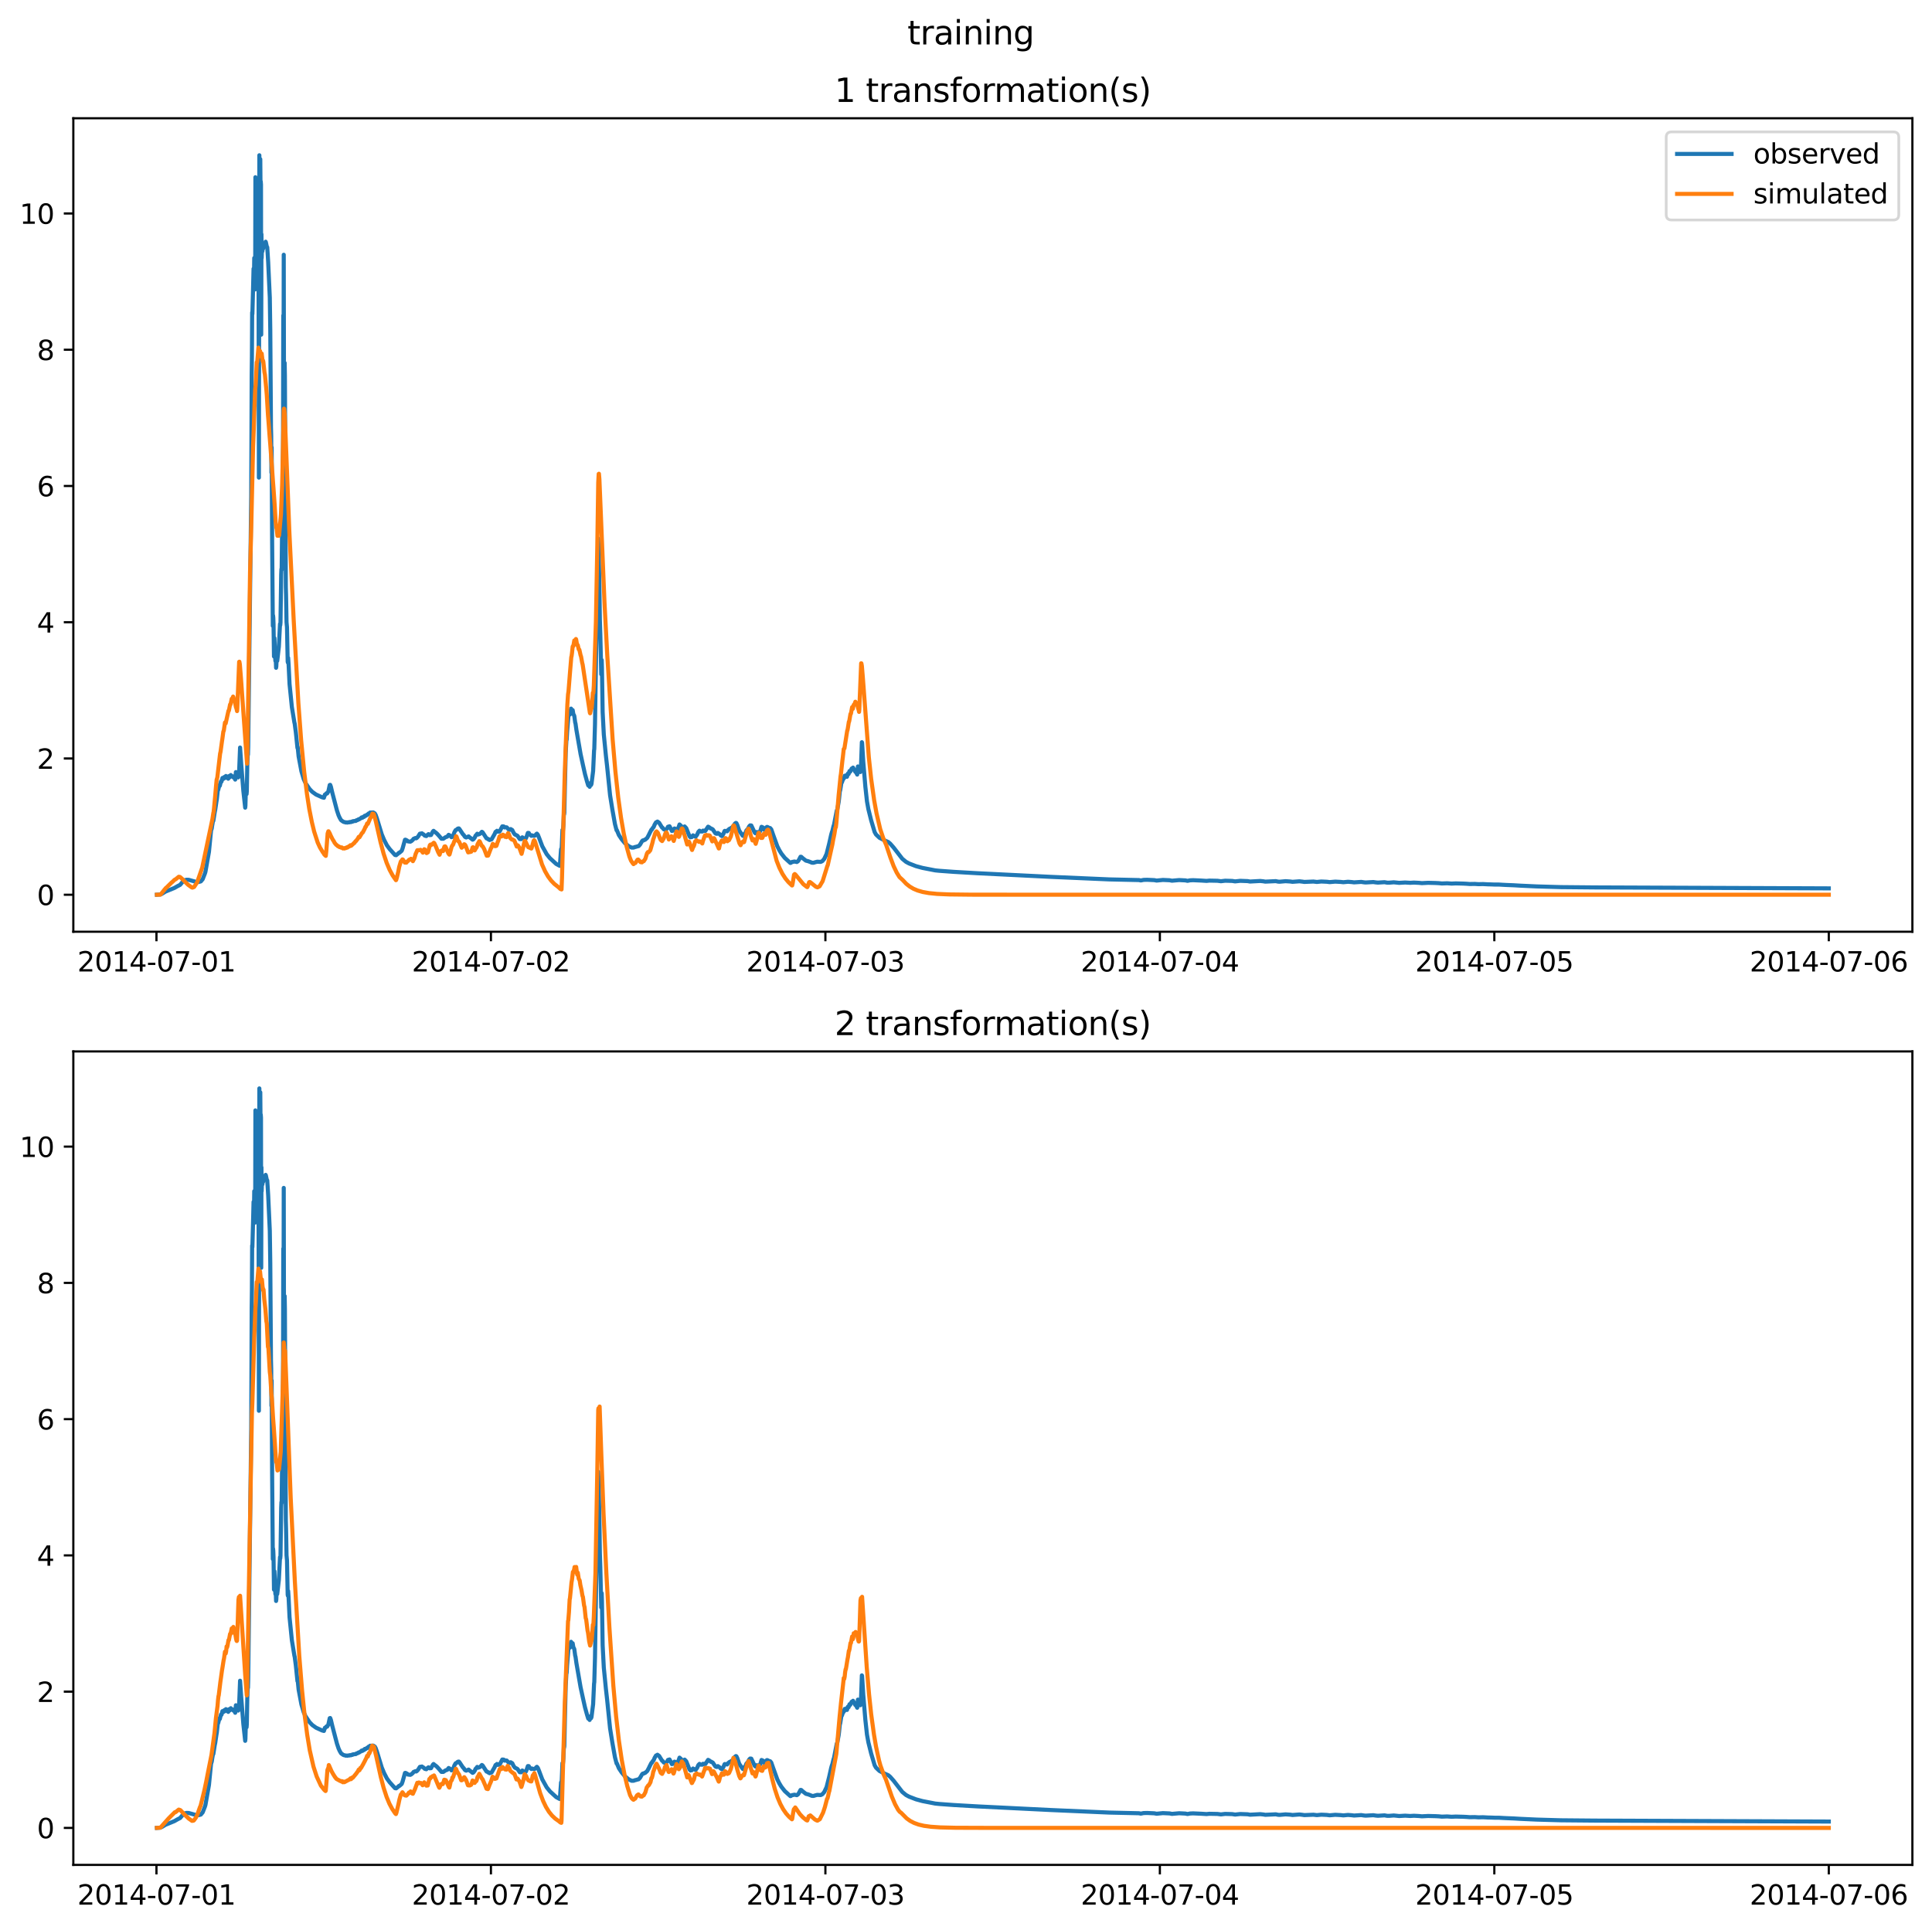 <?xml version="1.0" encoding="utf-8" standalone="no"?>
<!DOCTYPE svg PUBLIC "-//W3C//DTD SVG 1.1//EN"
  "http://www.w3.org/Graphics/SVG/1.1/DTD/svg11.dtd">
<svg xmlns:xlink="http://www.w3.org/1999/xlink" width="709.399pt" height="708.798pt" viewBox="0 0 709.399 708.798" xmlns="http://www.w3.org/2000/svg" version="1.1">
 <defs>
  <style type="text/css">*{stroke-linejoin: round; stroke-linecap: butt}</style>
 </defs>
 <g id="figure_1">
  <g id="patch_1">
   <path d="M 0 708.798 
L 709.399 708.798 
L 709.399 0 
L 0 0 
z
" style="fill: #ffffff"/>
  </g>
  <g id="axes_1">
   <g id="patch_2">
    <path d="M 26.925 342.2 
L 702.199 342.2 
L 702.199 43.44 
L 26.925 43.44 
z
" style="fill: #ffffff"/>
   </g>
   <g id="matplotlib.axis_1">
    <g id="xtick_1">
     <g id="line2d_1">
      <defs>
       <path id="mc9710d93a9" d="M 0 0 
L 0 3.5 
" style="stroke: #000000; stroke-width: 0.8"/>
      </defs>
      <g>
       <use xlink:href="#mc9710d93a9" x="57.449" y="342.2" style="stroke: #000000; stroke-width: 0.8"/>
      </g>
     </g>
     <g id="text_1">
      <!-- 2014-07-01 -->
      <g transform="translate(28.391 356.798) scale(0.1 -0.1)">
       <defs>
        <path id="DejaVuSans-32" d="M 1228 531 
L 3431 531 
L 3431 0 
L 469 0 
L 469 531 
Q 828 903 1448 1529 
Q 2069 2156 2228 2338 
Q 2531 2678 2651 2914 
Q 2772 3150 2772 3378 
Q 2772 3750 2511 3984 
Q 2250 4219 1831 4219 
Q 1534 4219 1204 4116 
Q 875 4013 500 3803 
L 500 4441 
Q 881 4594 1212 4672 
Q 1544 4750 1819 4750 
Q 2544 4750 2975 4387 
Q 3406 4025 3406 3419 
Q 3406 3131 3298 2873 
Q 3191 2616 2906 2266 
Q 2828 2175 2409 1742 
Q 1991 1309 1228 531 
z
" transform="scale(0.016)"/>
        <path id="DejaVuSans-30" d="M 2034 4250 
Q 1547 4250 1301 3770 
Q 1056 3291 1056 2328 
Q 1056 1369 1301 889 
Q 1547 409 2034 409 
Q 2525 409 2770 889 
Q 3016 1369 3016 2328 
Q 3016 3291 2770 3770 
Q 2525 4250 2034 4250 
z
M 2034 4750 
Q 2819 4750 3233 4129 
Q 3647 3509 3647 2328 
Q 3647 1150 3233 529 
Q 2819 -91 2034 -91 
Q 1250 -91 836 529 
Q 422 1150 422 2328 
Q 422 3509 836 4129 
Q 1250 4750 2034 4750 
z
" transform="scale(0.016)"/>
        <path id="DejaVuSans-31" d="M 794 531 
L 1825 531 
L 1825 4091 
L 703 3866 
L 703 4441 
L 1819 4666 
L 2450 4666 
L 2450 531 
L 3481 531 
L 3481 0 
L 794 0 
L 794 531 
z
" transform="scale(0.016)"/>
        <path id="DejaVuSans-34" d="M 2419 4116 
L 825 1625 
L 2419 1625 
L 2419 4116 
z
M 2253 4666 
L 3047 4666 
L 3047 1625 
L 3713 1625 
L 3713 1100 
L 3047 1100 
L 3047 0 
L 2419 0 
L 2419 1100 
L 313 1100 
L 313 1709 
L 2253 4666 
z
" transform="scale(0.016)"/>
        <path id="DejaVuSans-2d" d="M 313 2009 
L 1997 2009 
L 1997 1497 
L 313 1497 
L 313 2009 
z
" transform="scale(0.016)"/>
        <path id="DejaVuSans-37" d="M 525 4666 
L 3525 4666 
L 3525 4397 
L 1831 0 
L 1172 0 
L 2766 4134 
L 525 4134 
L 525 4666 
z
" transform="scale(0.016)"/>
       </defs>
       <use xlink:href="#DejaVuSans-32"/>
       <use xlink:href="#DejaVuSans-30" x="63.623"/>
       <use xlink:href="#DejaVuSans-31" x="127.246"/>
       <use xlink:href="#DejaVuSans-34" x="190.869"/>
       <use xlink:href="#DejaVuSans-2d" x="254.492"/>
       <use xlink:href="#DejaVuSans-30" x="290.576"/>
       <use xlink:href="#DejaVuSans-37" x="354.199"/>
       <use xlink:href="#DejaVuSans-2d" x="417.822"/>
       <use xlink:href="#DejaVuSans-30" x="453.906"/>
       <use xlink:href="#DejaVuSans-31" x="517.529"/>
      </g>
     </g>
    </g>
    <g id="xtick_2">
     <g id="line2d_2">
      <g>
       <use xlink:href="#mc9710d93a9" x="180.26" y="342.2" style="stroke: #000000; stroke-width: 0.8"/>
      </g>
     </g>
     <g id="text_2">
      <!-- 2014-07-02 -->
      <g transform="translate(151.202 356.798) scale(0.1 -0.1)">
       <use xlink:href="#DejaVuSans-32"/>
       <use xlink:href="#DejaVuSans-30" x="63.623"/>
       <use xlink:href="#DejaVuSans-31" x="127.246"/>
       <use xlink:href="#DejaVuSans-34" x="190.869"/>
       <use xlink:href="#DejaVuSans-2d" x="254.492"/>
       <use xlink:href="#DejaVuSans-30" x="290.576"/>
       <use xlink:href="#DejaVuSans-37" x="354.199"/>
       <use xlink:href="#DejaVuSans-2d" x="417.822"/>
       <use xlink:href="#DejaVuSans-30" x="453.906"/>
       <use xlink:href="#DejaVuSans-32" x="517.529"/>
      </g>
     </g>
    </g>
    <g id="xtick_3">
     <g id="line2d_3">
      <g>
       <use xlink:href="#mc9710d93a9" x="303.071" y="342.2" style="stroke: #000000; stroke-width: 0.8"/>
      </g>
     </g>
     <g id="text_3">
      <!-- 2014-07-03 -->
      <g transform="translate(274.013 356.798) scale(0.1 -0.1)">
       <defs>
        <path id="DejaVuSans-33" d="M 2597 2516 
Q 3050 2419 3304 2112 
Q 3559 1806 3559 1356 
Q 3559 666 3084 287 
Q 2609 -91 1734 -91 
Q 1441 -91 1130 -33 
Q 819 25 488 141 
L 488 750 
Q 750 597 1062 519 
Q 1375 441 1716 441 
Q 2309 441 2620 675 
Q 2931 909 2931 1356 
Q 2931 1769 2642 2001 
Q 2353 2234 1838 2234 
L 1294 2234 
L 1294 2753 
L 1863 2753 
Q 2328 2753 2575 2939 
Q 2822 3125 2822 3475 
Q 2822 3834 2567 4026 
Q 2313 4219 1838 4219 
Q 1578 4219 1281 4162 
Q 984 4106 628 3988 
L 628 4550 
Q 988 4650 1302 4700 
Q 1616 4750 1894 4750 
Q 2613 4750 3031 4423 
Q 3450 4097 3450 3541 
Q 3450 3153 3228 2886 
Q 3006 2619 2597 2516 
z
" transform="scale(0.016)"/>
       </defs>
       <use xlink:href="#DejaVuSans-32"/>
       <use xlink:href="#DejaVuSans-30" x="63.623"/>
       <use xlink:href="#DejaVuSans-31" x="127.246"/>
       <use xlink:href="#DejaVuSans-34" x="190.869"/>
       <use xlink:href="#DejaVuSans-2d" x="254.492"/>
       <use xlink:href="#DejaVuSans-30" x="290.576"/>
       <use xlink:href="#DejaVuSans-37" x="354.199"/>
       <use xlink:href="#DejaVuSans-2d" x="417.822"/>
       <use xlink:href="#DejaVuSans-30" x="453.906"/>
       <use xlink:href="#DejaVuSans-33" x="517.529"/>
      </g>
     </g>
    </g>
    <g id="xtick_4">
     <g id="line2d_4">
      <g>
       <use xlink:href="#mc9710d93a9" x="425.882" y="342.2" style="stroke: #000000; stroke-width: 0.8"/>
      </g>
     </g>
     <g id="text_4">
      <!-- 2014-07-04 -->
      <g transform="translate(396.824 356.798) scale(0.1 -0.1)">
       <use xlink:href="#DejaVuSans-32"/>
       <use xlink:href="#DejaVuSans-30" x="63.623"/>
       <use xlink:href="#DejaVuSans-31" x="127.246"/>
       <use xlink:href="#DejaVuSans-34" x="190.869"/>
       <use xlink:href="#DejaVuSans-2d" x="254.492"/>
       <use xlink:href="#DejaVuSans-30" x="290.576"/>
       <use xlink:href="#DejaVuSans-37" x="354.199"/>
       <use xlink:href="#DejaVuSans-2d" x="417.822"/>
       <use xlink:href="#DejaVuSans-30" x="453.906"/>
       <use xlink:href="#DejaVuSans-34" x="517.529"/>
      </g>
     </g>
    </g>
    <g id="xtick_5">
     <g id="line2d_5">
      <g>
       <use xlink:href="#mc9710d93a9" x="548.693" y="342.2" style="stroke: #000000; stroke-width: 0.8"/>
      </g>
     </g>
     <g id="text_5">
      <!-- 2014-07-05 -->
      <g transform="translate(519.635 356.798) scale(0.1 -0.1)">
       <defs>
        <path id="DejaVuSans-35" d="M 691 4666 
L 3169 4666 
L 3169 4134 
L 1269 4134 
L 1269 2991 
Q 1406 3038 1543 3061 
Q 1681 3084 1819 3084 
Q 2600 3084 3056 2656 
Q 3513 2228 3513 1497 
Q 3513 744 3044 326 
Q 2575 -91 1722 -91 
Q 1428 -91 1123 -41 
Q 819 9 494 109 
L 494 744 
Q 775 591 1075 516 
Q 1375 441 1709 441 
Q 2250 441 2565 725 
Q 2881 1009 2881 1497 
Q 2881 1984 2565 2268 
Q 2250 2553 1709 2553 
Q 1456 2553 1204 2497 
Q 953 2441 691 2322 
L 691 4666 
z
" transform="scale(0.016)"/>
       </defs>
       <use xlink:href="#DejaVuSans-32"/>
       <use xlink:href="#DejaVuSans-30" x="63.623"/>
       <use xlink:href="#DejaVuSans-31" x="127.246"/>
       <use xlink:href="#DejaVuSans-34" x="190.869"/>
       <use xlink:href="#DejaVuSans-2d" x="254.492"/>
       <use xlink:href="#DejaVuSans-30" x="290.576"/>
       <use xlink:href="#DejaVuSans-37" x="354.199"/>
       <use xlink:href="#DejaVuSans-2d" x="417.822"/>
       <use xlink:href="#DejaVuSans-30" x="453.906"/>
       <use xlink:href="#DejaVuSans-35" x="517.529"/>
      </g>
     </g>
    </g>
    <g id="xtick_6">
     <g id="line2d_6">
      <g>
       <use xlink:href="#mc9710d93a9" x="671.504" y="342.2" style="stroke: #000000; stroke-width: 0.8"/>
      </g>
     </g>
     <g id="text_6">
      <!-- 2014-07-06 -->
      <g transform="translate(642.447 356.798) scale(0.1 -0.1)">
       <defs>
        <path id="DejaVuSans-36" d="M 2113 2584 
Q 1688 2584 1439 2293 
Q 1191 2003 1191 1497 
Q 1191 994 1439 701 
Q 1688 409 2113 409 
Q 2538 409 2786 701 
Q 3034 994 3034 1497 
Q 3034 2003 2786 2293 
Q 2538 2584 2113 2584 
z
M 3366 4563 
L 3366 3988 
Q 3128 4100 2886 4159 
Q 2644 4219 2406 4219 
Q 1781 4219 1451 3797 
Q 1122 3375 1075 2522 
Q 1259 2794 1537 2939 
Q 1816 3084 2150 3084 
Q 2853 3084 3261 2657 
Q 3669 2231 3669 1497 
Q 3669 778 3244 343 
Q 2819 -91 2113 -91 
Q 1303 -91 875 529 
Q 447 1150 447 2328 
Q 447 3434 972 4092 
Q 1497 4750 2381 4750 
Q 2619 4750 2861 4703 
Q 3103 4656 3366 4563 
z
" transform="scale(0.016)"/>
       </defs>
       <use xlink:href="#DejaVuSans-32"/>
       <use xlink:href="#DejaVuSans-30" x="63.623"/>
       <use xlink:href="#DejaVuSans-31" x="127.246"/>
       <use xlink:href="#DejaVuSans-34" x="190.869"/>
       <use xlink:href="#DejaVuSans-2d" x="254.492"/>
       <use xlink:href="#DejaVuSans-30" x="290.576"/>
       <use xlink:href="#DejaVuSans-37" x="354.199"/>
       <use xlink:href="#DejaVuSans-2d" x="417.822"/>
       <use xlink:href="#DejaVuSans-30" x="453.906"/>
       <use xlink:href="#DejaVuSans-36" x="517.529"/>
      </g>
     </g>
    </g>
   </g>
   <g id="matplotlib.axis_2">
    <g id="ytick_1">
     <g id="line2d_7">
      <defs>
       <path id="mde999c871a" d="M 0 0 
L -3.5 0 
" style="stroke: #000000; stroke-width: 0.8"/>
      </defs>
      <g>
       <use xlink:href="#mde999c871a" x="26.925" y="328.607" style="stroke: #000000; stroke-width: 0.8"/>
      </g>
     </g>
     <g id="text_7">
      <!-- 0 -->
      <g transform="translate(13.562 332.406) scale(0.1 -0.1)">
       <use xlink:href="#DejaVuSans-30"/>
      </g>
     </g>
    </g>
    <g id="ytick_2">
     <g id="line2d_8">
      <g>
       <use xlink:href="#mde999c871a" x="26.925" y="278.566" style="stroke: #000000; stroke-width: 0.8"/>
      </g>
     </g>
     <g id="text_8">
      <!-- 2 -->
      <g transform="translate(13.562 282.365) scale(0.1 -0.1)">
       <use xlink:href="#DejaVuSans-32"/>
      </g>
     </g>
    </g>
    <g id="ytick_3">
     <g id="line2d_9">
      <g>
       <use xlink:href="#mde999c871a" x="26.925" y="228.524" style="stroke: #000000; stroke-width: 0.8"/>
      </g>
     </g>
     <g id="text_9">
      <!-- 4 -->
      <g transform="translate(13.562 232.324) scale(0.1 -0.1)">
       <use xlink:href="#DejaVuSans-34"/>
      </g>
     </g>
    </g>
    <g id="ytick_4">
     <g id="line2d_10">
      <g>
       <use xlink:href="#mde999c871a" x="26.925" y="178.483" style="stroke: #000000; stroke-width: 0.8"/>
      </g>
     </g>
     <g id="text_10">
      <!-- 6 -->
      <g transform="translate(13.562 182.282) scale(0.1 -0.1)">
       <use xlink:href="#DejaVuSans-36"/>
      </g>
     </g>
    </g>
    <g id="ytick_5">
     <g id="line2d_11">
      <g>
       <use xlink:href="#mde999c871a" x="26.925" y="128.442" style="stroke: #000000; stroke-width: 0.8"/>
      </g>
     </g>
     <g id="text_11">
      <!-- 8 -->
      <g transform="translate(13.562 132.241) scale(0.1 -0.1)">
       <defs>
        <path id="DejaVuSans-38" d="M 2034 2216 
Q 1584 2216 1326 1975 
Q 1069 1734 1069 1313 
Q 1069 891 1326 650 
Q 1584 409 2034 409 
Q 2484 409 2743 651 
Q 3003 894 3003 1313 
Q 3003 1734 2745 1975 
Q 2488 2216 2034 2216 
z
M 1403 2484 
Q 997 2584 770 2862 
Q 544 3141 544 3541 
Q 544 4100 942 4425 
Q 1341 4750 2034 4750 
Q 2731 4750 3128 4425 
Q 3525 4100 3525 3541 
Q 3525 3141 3298 2862 
Q 3072 2584 2669 2484 
Q 3125 2378 3379 2068 
Q 3634 1759 3634 1313 
Q 3634 634 3220 271 
Q 2806 -91 2034 -91 
Q 1263 -91 848 271 
Q 434 634 434 1313 
Q 434 1759 690 2068 
Q 947 2378 1403 2484 
z
M 1172 3481 
Q 1172 3119 1398 2916 
Q 1625 2713 2034 2713 
Q 2441 2713 2670 2916 
Q 2900 3119 2900 3481 
Q 2900 3844 2670 4047 
Q 2441 4250 2034 4250 
Q 1625 4250 1398 4047 
Q 1172 3844 1172 3481 
z
" transform="scale(0.016)"/>
       </defs>
       <use xlink:href="#DejaVuSans-38"/>
      </g>
     </g>
    </g>
    <g id="ytick_6">
     <g id="line2d_12">
      <g>
       <use xlink:href="#mde999c871a" x="26.925" y="78.401" style="stroke: #000000; stroke-width: 0.8"/>
      </g>
     </g>
     <g id="text_12">
      <!-- 10 -->
      <g transform="translate(7.2 82.2) scale(0.1 -0.1)">
       <use xlink:href="#DejaVuSans-31"/>
       <use xlink:href="#DejaVuSans-30" x="63.623"/>
      </g>
     </g>
    </g>
   </g>
   <g id="line2d_13">
    <path d="M 57.619 328.607 
L 58.899 328.507 
L 59.581 328.188 
L 60.775 327.453 
L 64.016 326.127 
L 65.124 325.492 
L 66.148 324.968 
L 66.66 324.341 
L 67.257 323.642 
L 67.854 323.266 
L 68.536 323.103 
L 69.303 323.135 
L 70.242 323.399 
L 72.033 323.898 
L 73.056 323.902 
L 73.738 323.71 
L 74.421 322.902 
L 75.273 320.718 
L 75.444 320.126 
L 76.723 312.872 
L 77.491 305.075 
L 77.747 304.283 
L 77.917 303.137 
L 78.173 301.696 
L 78.258 301.629 
L 78.344 301.421 
L 78.855 298.196 
L 79.026 297.417 
L 79.452 294.525 
L 79.623 293.508 
L 79.964 290.385 
L 80.135 290.087 
L 80.561 288.319 
L 80.732 288.581 
L 80.902 287.829 
L 81.158 286.927 
L 81.329 287.068 
L 81.499 286.398 
L 81.67 285.724 
L 81.926 286.126 
L 82.352 285.377 
L 82.608 285.753 
L 82.693 285.663 
L 82.949 284.995 
L 83.29 285.6 
L 83.546 285.195 
L 83.802 285.998 
L 83.887 285.897 
L 84.143 285.01 
L 84.399 285.432 
L 84.74 284.647 
L 84.825 284.826 
L 84.996 285.182 
L 85.252 285.075 
L 85.422 285.106 
L 85.763 285.569 
L 86.019 285.402 
L 86.275 286.073 
L 86.36 286.325 
L 86.531 284.514 
L 86.616 283.563 
L 86.702 283.873 
L 86.872 284.747 
L 87.043 283.81 
L 87.128 283.935 
L 87.469 285.524 
L 87.64 285.007 
L 87.81 283.205 
L 88.151 274.551 
L 88.578 280.745 
L 89.345 290.383 
L 90.028 296.633 
L 90.113 295.92 
L 90.284 289.893 
L 90.369 289.943 
L 90.539 291.653 
L 90.625 290.596 
L 90.795 281.206 
L 90.966 276.969 
L 91.051 277.16 
L 91.136 274.2 
L 92.245 182.108 
L 92.416 137.808 
L 92.501 130.89 
L 92.586 114.756 
L 92.672 115.314 
L 92.927 105.779 
L 93.098 98.684 
L 93.183 102.375 
L 93.269 101.292 
L 93.354 94.752 
L 93.439 104.124 
L 93.61 94.467 
L 93.695 106.29 
L 93.78 65.092 
L 93.866 101.16 
L 93.951 68.638 
L 94.036 89.693 
L 94.121 72.337 
L 94.207 79.285 
L 94.292 77.775 
L 94.463 66.268 
L 94.548 72.781 
L 94.633 65.977 
L 94.889 70.241 
L 95.06 175.416 
L 95.23 57.02 
L 95.315 62.291 
L 95.401 58.591 
L 95.486 62.99 
L 95.571 58.457 
L 95.657 69.073 
L 95.742 66.618 
L 95.827 67.759 
L 95.912 122.922 
L 95.998 86.024 
L 96.083 94.747 
L 96.254 89.336 
L 96.339 92.299 
L 96.424 91.317 
L 96.509 91.381 
L 96.595 91.359 
L 96.765 90.628 
L 96.851 89.428 
L 96.936 89.511 
L 97.021 89.681 
L 97.106 89.556 
L 97.277 89.709 
L 97.362 89.676 
L 97.533 88.766 
L 97.618 88.968 
L 97.874 90.161 
L 98.045 90.86 
L 98.13 90.806 
L 98.471 96.254 
L 99.068 109.291 
L 99.239 121.131 
L 99.494 156.781 
L 99.58 160.064 
L 99.665 173.566 
L 99.75 164.291 
L 99.921 198.672 
L 100.177 229.875 
L 100.262 226.054 
L 100.347 226.894 
L 100.433 229.07 
L 100.603 241.103 
L 100.774 234.352 
L 101.03 241.305 
L 101.115 242.722 
L 101.2 242.547 
L 101.285 242.859 
L 101.371 245.264 
L 101.456 244.718 
L 101.627 240.774 
L 101.797 242.72 
L 102.394 237.51 
L 102.821 229.147 
L 102.906 229.611 
L 102.991 228.632 
L 103.247 211.017 
L 103.332 208.981 
L 103.418 209.345 
L 103.929 164.038 
L 104.015 115.856 
L 104.1 147.381 
L 104.185 93.561 
L 104.27 141.712 
L 104.356 135.805 
L 104.441 168.475 
L 104.526 133.283 
L 104.612 138.048 
L 104.953 215.533 
L 105.038 218.671 
L 105.209 228.501 
L 105.379 230.386 
L 105.635 243.002 
L 105.72 243.367 
L 105.806 241.609 
L 105.976 244.193 
L 106.317 251.232 
L 107.17 259.698 
L 108.108 265.433 
L 108.194 265.678 
L 108.62 268.897 
L 108.791 270.498 
L 109.217 274.693 
L 109.302 274.311 
L 109.643 277.788 
L 110.667 283.259 
L 111.52 286.145 
L 112.202 287.629 
L 113.652 289.768 
L 114.675 290.828 
L 116.04 291.802 
L 118.257 292.817 
L 118.94 293 
L 119.11 292.448 
L 119.281 291.851 
L 119.451 291.883 
L 119.878 291.333 
L 120.134 291.405 
L 120.56 290.656 
L 120.816 289.488 
L 121.072 288.302 
L 121.242 288.248 
L 121.498 288.933 
L 122.01 291.119 
L 123.716 297.633 
L 124.313 299.426 
L 124.739 300.364 
L 125.251 301.237 
L 126.018 301.773 
L 126.445 301.945 
L 126.701 301.951 
L 126.956 302.079 
L 127.298 302.022 
L 127.553 302.112 
L 127.895 301.977 
L 128.236 302.025 
L 128.492 301.883 
L 128.833 301.941 
L 129.174 301.737 
L 129.43 301.779 
L 129.686 301.569 
L 130.112 301.57 
L 130.368 301.474 
L 130.624 301.508 
L 130.965 301.213 
L 131.221 301.234 
L 131.647 300.898 
L 131.818 300.948 
L 132.329 300.595 
L 132.5 300.542 
L 132.756 300.226 
L 133.097 300.318 
L 133.353 299.99 
L 133.694 300.01 
L 133.95 299.589 
L 134.291 299.633 
L 134.717 299.233 
L 134.888 299.286 
L 135.314 298.786 
L 135.485 298.859 
L 135.911 298.417 
L 136.082 298.554 
L 136.508 298.397 
L 136.764 298.466 
L 137.02 298.378 
L 137.617 298.727 
L 137.958 299.351 
L 138.385 300.555 
L 140.176 306.424 
L 141.028 308.456 
L 142.052 310.431 
L 143.075 311.829 
L 145.037 314.008 
L 145.463 314.086 
L 145.89 313.716 
L 146.06 313.633 
L 146.487 313.181 
L 146.657 313.197 
L 147.51 312.459 
L 147.851 311.505 
L 148.704 308.421 
L 148.875 308.39 
L 149.131 308.515 
L 149.472 308.688 
L 149.813 309.027 
L 150.069 309.04 
L 150.666 309.124 
L 151.092 308.894 
L 151.348 308.624 
L 151.519 308.544 
L 151.86 308.056 
L 152.542 307.778 
L 152.798 307.895 
L 153.054 307.745 
L 153.565 307.18 
L 154.162 306.198 
L 154.504 306.128 
L 154.674 306.124 
L 154.93 306.056 
L 155.186 306.3 
L 155.442 306.382 
L 155.698 306.631 
L 155.953 306.904 
L 156.55 307.063 
L 156.892 306.664 
L 156.977 306.699 
L 157.318 306.348 
L 157.489 306.45 
L 157.744 306.717 
L 158 306.688 
L 158.256 306.677 
L 158.512 306.194 
L 158.938 305.412 
L 159.194 305.139 
L 159.706 305.575 
L 159.962 305.727 
L 160.218 305.978 
L 160.388 306.087 
L 161.326 307.116 
L 162.094 308.039 
L 162.776 308.042 
L 163.373 307.632 
L 163.714 307.419 
L 163.885 307.389 
L 164.226 307.274 
L 164.482 306.933 
L 164.738 306.603 
L 165.164 306.855 
L 165.335 306.924 
L 165.761 307.469 
L 166.102 307.3 
L 166.188 307.368 
L 166.358 307.034 
L 166.87 305.606 
L 167.296 304.876 
L 167.552 304.808 
L 167.979 304.413 
L 168.149 304.288 
L 168.49 304.25 
L 168.746 304.543 
L 169.94 306.346 
L 170.281 306.679 
L 170.708 307.333 
L 171.049 307.546 
L 171.22 307.575 
L 172.072 307.181 
L 172.584 307.659 
L 172.755 307.745 
L 173.522 308.389 
L 173.693 308.342 
L 173.949 308.104 
L 174.375 307.504 
L 174.631 306.879 
L 174.887 306.672 
L 175.228 306.203 
L 175.569 306.507 
L 176.251 306.237 
L 176.934 305.499 
L 177.19 305.647 
L 178.639 307.903 
L 178.895 307.934 
L 179.236 308.239 
L 179.407 308.206 
L 179.578 308.329 
L 179.748 308.517 
L 180.516 308.237 
L 181.624 306.3 
L 181.966 305.5 
L 182.221 305.493 
L 182.477 305.12 
L 182.648 305.286 
L 182.818 305.471 
L 183.074 305.288 
L 183.415 305.407 
L 183.586 305.131 
L 183.927 304.467 
L 184.439 303.493 
L 184.951 303.526 
L 185.292 303.903 
L 185.718 303.813 
L 185.974 303.893 
L 186.059 303.864 
L 186.912 304.791 
L 187.253 304.771 
L 187.509 304.49 
L 188.106 304.864 
L 188.533 305.764 
L 189.044 306.484 
L 189.385 306.639 
L 189.982 306.93 
L 190.409 307.518 
L 190.835 308.161 
L 191.006 308.162 
L 191.262 308.121 
L 191.347 308.191 
L 191.518 307.954 
L 191.773 307.525 
L 191.859 307.541 
L 192.029 307.696 
L 192.541 308.05 
L 192.797 308.227 
L 193.053 307.968 
L 193.309 307.433 
L 193.82 305.904 
L 194.161 305.914 
L 194.332 306.238 
L 194.588 306.553 
L 195.014 306.891 
L 195.1 306.984 
L 195.355 306.795 
L 195.526 306.875 
L 196.123 306.999 
L 196.549 306.823 
L 196.89 306.358 
L 197.146 306.168 
L 197.487 306.582 
L 197.914 307.608 
L 199.108 310.791 
L 200.728 313.694 
L 201.922 315.179 
L 204.225 317.291 
L 205.504 317.989 
L 205.59 317.862 
L 205.76 315.299 
L 206.016 311.867 
L 206.101 311.984 
L 206.187 311.918 
L 206.272 310.78 
L 206.528 304.8 
L 206.698 305.042 
L 206.869 303.164 
L 207.039 299.008 
L 207.125 299.147 
L 207.21 298.534 
L 207.466 286.866 
L 207.722 276.438 
L 207.978 271.786 
L 208.063 271.725 
L 208.233 268.864 
L 208.83 261.398 
L 208.916 261.293 
L 209.086 261.613 
L 209.257 262.424 
L 209.513 261.042 
L 209.683 260.254 
L 209.939 261.12 
L 210.11 260.822 
L 210.28 260.803 
L 210.536 262.339 
L 210.707 262.551 
L 210.877 262.969 
L 211.218 265.484 
L 211.304 265.623 
L 211.645 268.053 
L 213.18 276.949 
L 214.033 280.893 
L 214.8 284.328 
L 215.568 287.108 
L 215.994 288.473 
L 216.165 288.199 
L 216.506 288.972 
L 216.762 287.637 
L 216.847 287.734 
L 217.018 288.319 
L 217.188 287.892 
L 217.785 283.173 
L 218.127 275.658 
L 218.212 275.066 
L 218.468 266.162 
L 219.15 222.592 
L 219.235 223.635 
L 219.662 197.845 
L 219.832 202.083 
L 220.088 215.245 
L 220.259 227.545 
L 220.429 232.914 
L 220.77 247.648 
L 220.941 242.413 
L 221.026 245.329 
L 221.282 261.528 
L 221.709 269.758 
L 222.476 277.522 
L 222.903 281.288 
L 224.011 292.09 
L 224.864 297.405 
L 225.802 302.651 
L 226.399 304.947 
L 226.485 304.856 
L 227.252 306.707 
L 228.276 308.238 
L 229.47 309.67 
L 230.919 310.82 
L 231.943 311.303 
L 232.71 311.284 
L 233.052 311.095 
L 233.307 311.075 
L 233.819 310.916 
L 234.501 310.741 
L 235.013 310.199 
L 235.781 308.883 
L 236.037 308.653 
L 236.378 308.645 
L 236.719 308.39 
L 236.889 308.405 
L 237.657 307.717 
L 238.254 306.599 
L 238.595 305.877 
L 239.192 304.715 
L 239.363 304.676 
L 239.704 304.043 
L 239.96 303.851 
L 240.386 302.825 
L 240.642 302.408 
L 240.898 301.998 
L 241.154 301.942 
L 241.41 301.734 
L 241.836 302.05 
L 242.007 302.157 
L 242.262 302.575 
L 243.115 303.957 
L 243.286 303.999 
L 243.712 304.57 
L 243.883 304.567 
L 243.968 304.577 
L 244.224 304.83 
L 244.48 304.765 
L 244.992 304.23 
L 245.247 303.657 
L 245.844 303.465 
L 246.186 304.118 
L 246.697 305.185 
L 247.124 305.048 
L 247.209 305.07 
L 247.465 304.5 
L 247.635 304.277 
L 247.891 304.339 
L 248.403 304.798 
L 248.574 304.947 
L 249.171 303.787 
L 249.512 302.804 
L 250.109 303.339 
L 250.365 303.99 
L 250.706 304.155 
L 250.962 304.04 
L 251.388 303.525 
L 251.985 304.16 
L 253.179 307.144 
L 253.52 307.522 
L 253.691 307.457 
L 254.032 307.426 
L 254.458 306.793 
L 254.799 307.052 
L 254.97 307.042 
L 255.141 307.177 
L 255.396 307.344 
L 255.993 306.519 
L 256.42 305.524 
L 256.846 305.084 
L 257.187 305.371 
L 257.614 305.366 
L 257.784 305.416 
L 258.125 305.057 
L 258.381 305.222 
L 258.722 305.032 
L 258.893 305.141 
L 258.978 305.169 
L 260.002 303.617 
L 260.258 303.751 
L 260.428 303.839 
L 261.025 304.346 
L 261.11 304.265 
L 261.537 304.525 
L 261.707 304.597 
L 262.646 305.996 
L 262.901 306.177 
L 263.243 306.225 
L 263.328 306.219 
L 263.584 305.909 
L 264.351 306.444 
L 264.607 306.807 
L 265.119 307.082 
L 265.631 306.215 
L 266.057 305.196 
L 266.142 305.143 
L 266.398 305.287 
L 266.654 305.18 
L 266.995 305.319 
L 267.336 304.832 
L 267.677 304.541 
L 267.933 304.343 
L 268.189 304.489 
L 268.53 304.016 
L 268.701 304.1 
L 269.042 303.61 
L 269.298 303.378 
L 269.383 303.368 
L 269.81 302.54 
L 270.065 302.321 
L 270.236 302.222 
L 270.407 302.322 
L 270.748 303.051 
L 271.43 305.07 
L 272.709 306.934 
L 272.88 306.899 
L 273.05 307.051 
L 273.136 307.046 
L 273.477 306.122 
L 273.647 305.999 
L 273.733 305.886 
L 274.074 304.966 
L 274.5 304.597 
L 275.097 303.484 
L 275.438 303.128 
L 275.865 303.17 
L 277.059 305.703 
L 277.229 305.928 
L 277.4 306.052 
L 277.741 305.588 
L 277.997 305.72 
L 278.338 305.615 
L 278.594 305.93 
L 278.765 305.871 
L 279.106 305.273 
L 279.276 304.815 
L 279.617 303.664 
L 280.129 303.885 
L 280.385 304.449 
L 280.47 304.636 
L 280.556 304.576 
L 280.726 304.509 
L 281.067 304.476 
L 281.408 303.834 
L 281.664 303.69 
L 282.091 303.861 
L 282.347 304.12 
L 282.773 304.109 
L 283.199 304.601 
L 283.882 306.572 
L 285.417 310.798 
L 286.099 312.15 
L 286.867 313.435 
L 288.146 315.07 
L 290.193 316.926 
L 290.363 316.913 
L 290.875 316.541 
L 291.216 316.546 
L 291.643 316.396 
L 292.581 316.59 
L 293.007 316.312 
L 293.348 315.791 
L 293.945 314.653 
L 294.201 314.679 
L 294.798 315.22 
L 295.907 316.087 
L 296.675 316.276 
L 297.442 316.556 
L 298.124 316.842 
L 298.721 316.865 
L 299.404 316.65 
L 300.086 316.478 
L 301.365 316.551 
L 301.962 316.247 
L 302.645 315.442 
L 303.497 313.642 
L 304.436 309.937 
L 304.947 307.661 
L 305.203 306.508 
L 305.459 305.625 
L 305.63 305.187 
L 306.056 303.401 
L 306.227 302.959 
L 307.25 297.657 
L 307.335 297.619 
L 307.421 297.387 
L 307.932 294.656 
L 308.103 293.273 
L 308.359 290.747 
L 308.529 290.153 
L 308.956 287.406 
L 309.041 287.474 
L 309.126 287.363 
L 309.638 285.895 
L 309.809 285.978 
L 309.979 285.481 
L 310.15 284.917 
L 310.406 285.349 
L 310.491 285.267 
L 310.747 284.717 
L 311.003 285.288 
L 311.173 284.703 
L 311.344 284.091 
L 311.6 284.285 
L 311.77 283.659 
L 311.941 283.173 
L 312.111 283.487 
L 312.197 283.415 
L 312.708 282.277 
L 312.879 282.318 
L 313.049 282.116 
L 313.22 281.916 
L 314.073 283.5 
L 314.329 283.513 
L 314.585 284.163 
L 314.755 284.482 
L 315.011 281.492 
L 315.096 281.845 
L 315.182 282.512 
L 315.267 282.426 
L 315.437 281.646 
L 315.608 282.525 
L 315.864 283.565 
L 315.949 283.435 
L 316.12 282.146 
L 316.461 272.589 
L 316.546 272.728 
L 316.973 279.694 
L 317.74 288.883 
L 318.337 294.32 
L 318.849 297.164 
L 319.872 301.279 
L 320.554 303.58 
L 321.151 305.582 
L 321.663 306.485 
L 322.942 307.703 
L 324.648 308.578 
L 326.183 309.267 
L 326.866 309.847 
L 328.145 311.303 
L 331.3 315.392 
L 332.665 316.519 
L 333.774 317.119 
L 336.332 318.109 
L 338.72 318.756 
L 343.411 319.669 
L 344.861 319.814 
L 350.234 320.208 
L 359.018 320.715 
L 385.883 322.044 
L 407.29 322.977 
L 418.206 323.222 
L 418.889 323.365 
L 419.912 323.158 
L 421.191 323.122 
L 423.835 323.243 
L 424.688 323.407 
L 426.991 323.174 
L 429.464 323.286 
L 430.317 323.457 
L 432.961 323.224 
L 435.264 323.341 
L 436.031 323.507 
L 436.969 323.319 
L 438.078 323.267 
L 441.148 323.406 
L 443.024 323.528 
L 444.048 323.422 
L 447.033 323.482 
L 448.312 323.649 
L 449.847 323.465 
L 452.406 323.537 
L 453.515 323.706 
L 455.391 323.504 
L 458.12 323.605 
L 458.973 323.762 
L 462.725 323.557 
L 463.834 323.668 
L 464.602 323.799 
L 468.44 323.615 
L 469.292 323.794 
L 469.889 323.827 
L 472.022 323.634 
L 473.727 323.743 
L 474.58 323.867 
L 477.139 323.676 
L 478.162 323.791 
L 478.93 323.907 
L 482.256 323.765 
L 483.535 323.917 
L 485.156 323.751 
L 487.202 323.844 
L 488.226 323.976 
L 490.273 323.796 
L 492.234 323.902 
L 493.258 324.011 
L 494.963 323.848 
L 496.328 323.954 
L 497.181 324.066 
L 499.825 323.898 
L 500.763 324.042 
L 501.445 324.106 
L 504.259 323.947 
L 505.198 324.085 
L 505.965 324.15 
L 508.353 324 
L 509.377 324.176 
L 510.059 324.179 
L 511.765 324.043 
L 512.788 324.143 
L 513.726 324.244 
L 515.944 324.117 
L 517.82 324.229 
L 519.184 324.147 
L 521.061 324.245 
L 522.084 324.351 
L 524.387 324.229 
L 527.116 324.299 
L 528.31 324.359 
L 529.419 324.472 
L 531.38 324.399 
L 533.001 324.515 
L 534.536 324.446 
L 537.265 324.518 
L 538.459 324.577 
L 539.653 324.67 
L 541.529 324.639 
L 542.894 324.731 
L 544.514 324.691 
L 546.305 324.787 
L 547.499 324.816 
L 548.779 324.869 
L 550.314 324.867 
L 551.849 324.959 
L 553.128 325.024 
L 555.857 325.135 
L 558.245 325.277 
L 564.215 325.554 
L 573.085 325.809 
L 585.622 325.924 
L 604.896 326.001 
L 671.504 326.273 
L 671.504 326.273 
" clip-path="url(#pa6bb514b4b)" style="fill: none; stroke: #1f77b4; stroke-width: 1.5; stroke-linecap: square"/>
   </g>
   <g id="line2d_14">
    <path d="M 57.619 328.607 
L 58.899 328.57 
L 59.581 327.78 
L 60.263 326.905 
L 60.945 326.092 
L 61.287 325.842 
L 61.628 325.478 
L 62.992 324.146 
L 63.248 323.944 
L 63.675 323.542 
L 63.93 323.276 
L 64.272 323.014 
L 64.442 322.98 
L 65.636 322.008 
L 66.063 322.073 
L 66.745 322.652 
L 69.048 324.94 
L 70.412 325.928 
L 70.668 325.993 
L 71.265 325.769 
L 72.374 324.086 
L 74.25 318.664 
L 78.002 300.795 
L 78.344 298.545 
L 78.429 298.307 
L 78.599 296.746 
L 79.026 292.179 
L 79.282 289.199 
L 79.538 286.424 
L 79.793 285.56 
L 80.817 276.79 
L 80.987 276.064 
L 81.499 272.329 
L 81.67 271.213 
L 82.011 268.646 
L 82.096 268.569 
L 82.181 268.306 
L 82.608 265.353 
L 82.864 265.68 
L 83.887 261.048 
L 83.972 261.12 
L 84.058 260.923 
L 84.484 258.734 
L 84.569 258.837 
L 84.655 258.685 
L 85.081 256.643 
L 85.252 256.829 
L 85.593 255.827 
L 85.678 255.957 
L 86.019 257.512 
L 86.19 257.617 
L 86.275 257.767 
L 86.616 259.637 
L 86.872 260.362 
L 87.043 261.171 
L 87.128 260.249 
L 87.81 243.069 
L 87.896 243.023 
L 88.066 243.95 
L 88.493 249.349 
L 90.71 280.476 
L 90.881 273.722 
L 91.819 209.797 
L 92.16 197.714 
L 92.586 178.985 
L 92.927 163.974 
L 93.183 157.539 
L 93.439 149.521 
L 93.695 143.139 
L 93.866 141.471 
L 94.292 133.022 
L 94.377 133.116 
L 94.463 132.802 
L 94.889 127.694 
L 95.145 130.482 
L 95.23 130.312 
L 95.486 128.905 
L 95.742 130.891 
L 95.827 130.71 
L 95.998 129.821 
L 96.083 129.85 
L 96.424 132.614 
L 96.595 132.456 
L 96.68 132.804 
L 97.106 136.723 
L 97.277 137.615 
L 97.789 143.002 
L 97.959 145.042 
L 98.386 152.234 
L 98.642 155.473 
L 98.983 160.044 
L 99.239 163.216 
L 99.58 167.933 
L 99.836 171.277 
L 100.177 176.151 
L 100.433 179.544 
L 100.859 185.558 
L 101.2 191.536 
L 101.456 193.724 
L 101.627 194.416 
L 101.882 196.783 
L 101.968 196.665 
L 102.224 195.619 
L 102.394 196.765 
L 102.479 196.606 
L 103.162 188.883 
L 103.588 178.288 
L 103.759 171.348 
L 104.185 150.813 
L 104.27 150.091 
L 104.356 150.171 
L 104.526 151.955 
L 104.867 160.007 
L 106.232 195.029 
L 107.852 227.951 
L 109.558 258.224 
L 110.582 271.958 
L 111.69 283.465 
L 112.714 291.617 
L 113.567 297.167 
L 114.505 301.913 
L 115.358 305.425 
L 116.637 309.406 
L 117.49 311.277 
L 118.598 313.105 
L 118.854 313.405 
L 119.11 313.879 
L 119.451 314.162 
L 119.622 314.346 
L 119.792 312.826 
L 120.304 306.115 
L 120.56 305.307 
L 120.645 305.303 
L 121.072 306.059 
L 121.413 306.865 
L 122.095 308.233 
L 122.607 309.039 
L 122.863 309.556 
L 123.204 309.953 
L 123.46 310.292 
L 123.716 310.408 
L 124.057 310.787 
L 124.313 310.826 
L 124.654 311.123 
L 124.91 311.096 
L 125.251 311.32 
L 125.507 311.231 
L 125.677 311.401 
L 125.933 311.621 
L 126.189 311.52 
L 126.53 311.627 
L 126.786 311.412 
L 127.127 311.445 
L 127.383 311.177 
L 127.639 311.248 
L 128.065 310.847 
L 128.236 310.896 
L 128.662 310.423 
L 128.918 310.636 
L 129.686 309.934 
L 129.941 309.645 
L 130.112 309.617 
L 130.538 308.957 
L 130.709 308.917 
L 131.221 308.198 
L 131.306 308.154 
L 131.732 307.351 
L 131.988 307.511 
L 132.841 306.082 
L 133.012 305.863 
L 133.182 305.772 
L 133.694 304.805 
L 133.865 304.477 
L 134.206 303.643 
L 134.376 303.57 
L 134.803 302.447 
L 135.059 302.597 
L 135.911 300.61 
L 136.082 300.288 
L 136.252 300.129 
L 136.764 298.803 
L 137.191 298.958 
L 137.532 299.927 
L 137.958 301.491 
L 139.749 309.394 
L 140.858 313.537 
L 141.967 316.868 
L 143.075 319.49 
L 144.184 321.527 
L 145.378 323.262 
L 145.463 323.194 
L 145.719 322.347 
L 146.231 320.197 
L 146.572 318.414 
L 147.169 316.388 
L 147.425 316.121 
L 147.766 315.631 
L 147.937 315.696 
L 148.278 316.228 
L 148.619 316.791 
L 149.216 316.819 
L 149.557 316.37 
L 149.728 316.309 
L 150.239 315.735 
L 150.41 315.768 
L 150.922 315.397 
L 151.177 315.637 
L 151.604 316.286 
L 151.774 315.946 
L 152.116 315.309 
L 152.286 314.811 
L 152.627 313.588 
L 152.883 313.064 
L 153.224 312.265 
L 154.248 312.223 
L 154.418 312.115 
L 154.674 312.343 
L 155.015 312.816 
L 155.271 313.155 
L 155.527 312.395 
L 155.783 311.897 
L 155.953 311.967 
L 156.209 312.43 
L 156.636 313.321 
L 157.147 313.004 
L 157.83 310.42 
L 158.086 310.185 
L 158.341 310.357 
L 159.28 309.518 
L 159.45 309.635 
L 160.047 310.9 
L 160.9 312.989 
L 161.412 313.927 
L 161.668 313.102 
L 161.923 312.522 
L 162.35 312.294 
L 162.691 312.573 
L 162.947 311.583 
L 163.203 310.898 
L 163.459 310.84 
L 163.629 311.029 
L 164.141 312.273 
L 164.653 313.463 
L 164.994 313.873 
L 165.079 313.78 
L 165.847 310.972 
L 166.188 310.353 
L 166.273 310.357 
L 166.444 310.004 
L 166.785 309.034 
L 166.955 308.764 
L 167.467 307.117 
L 167.638 307.273 
L 167.979 308.302 
L 168.235 308.925 
L 168.576 309.1 
L 168.917 309.897 
L 169.514 311.336 
L 169.94 310.98 
L 170.111 310.734 
L 170.452 310.065 
L 170.708 310.191 
L 170.964 310.593 
L 171.646 312.414 
L 171.902 313.058 
L 172.072 313.012 
L 172.328 312.901 
L 172.499 312.952 
L 172.925 312.779 
L 173.011 312.815 
L 173.181 312.461 
L 173.522 311.251 
L 173.693 311.161 
L 173.863 311.358 
L 174.29 312.327 
L 174.375 312.214 
L 174.802 311.391 
L 174.887 311.402 
L 175.057 311.043 
L 175.399 309.96 
L 175.654 309.531 
L 175.996 308.926 
L 176.166 309.061 
L 176.507 309.8 
L 176.848 310.597 
L 177.19 310.784 
L 177.787 311.819 
L 178.725 314.283 
L 179.236 314.227 
L 180.26 311.531 
L 180.43 311.334 
L 180.942 309.929 
L 181.369 310.213 
L 181.795 310.782 
L 181.88 310.712 
L 182.051 310.593 
L 182.221 310.699 
L 182.392 310.356 
L 182.733 309.24 
L 182.904 308.925 
L 183.415 307.222 
L 183.927 306.846 
L 184.183 307.193 
L 184.354 306.911 
L 184.609 306.542 
L 185.121 306.798 
L 185.462 307.347 
L 185.718 307.342 
L 185.974 307.464 
L 186.571 305.984 
L 186.742 306.172 
L 186.997 306.823 
L 187.339 307.786 
L 187.68 308.094 
L 187.936 308.343 
L 188.191 308.308 
L 188.618 308.605 
L 188.788 308.663 
L 189.044 309.158 
L 189.727 310.908 
L 190.068 310.448 
L 190.238 310.556 
L 190.665 311.284 
L 191.518 313.592 
L 191.688 312.973 
L 192.626 308.896 
L 192.797 308.864 
L 192.967 309.107 
L 193.906 311.094 
L 194.076 311.211 
L 194.332 311.184 
L 194.673 311.473 
L 194.929 311.474 
L 195.1 311.644 
L 195.185 311.522 
L 195.952 308.773 
L 196.123 308.6 
L 196.294 308.732 
L 196.549 309.389 
L 199.023 317.482 
L 200.131 319.964 
L 201.24 321.896 
L 202.349 323.396 
L 203.543 324.638 
L 204.822 325.643 
L 205.504 326.221 
L 205.675 326.454 
L 206.187 326.666 
L 206.357 322.445 
L 207.295 286.52 
L 207.636 276.118 
L 207.978 267.409 
L 208.319 258.855 
L 208.575 255.029 
L 208.745 253.895 
L 209.342 246.386 
L 209.769 241.265 
L 209.854 241.114 
L 210.024 239.873 
L 210.28 237.412 
L 210.366 237.288 
L 210.451 237.394 
L 210.536 237.231 
L 210.877 235.224 
L 210.963 235.254 
L 211.133 235.705 
L 211.474 234.69 
L 211.56 234.896 
L 211.901 236.881 
L 212.071 236.825 
L 212.157 236.959 
L 212.498 238.496 
L 212.668 238.516 
L 212.754 238.712 
L 213.18 240.648 
L 213.351 241.105 
L 213.777 243.453 
L 213.948 244.098 
L 216.591 261.75 
L 216.677 261.973 
L 216.847 261.226 
L 217.103 260.122 
L 217.188 260.216 
L 217.274 259.896 
L 217.7 254.404 
L 217.785 254.411 
L 217.871 254.489 
L 218.041 251.855 
L 218.809 228.353 
L 219.321 200.489 
L 219.662 177.245 
L 219.832 174.054 
L 219.918 173.992 
L 220.088 175.967 
L 220.6 188.397 
L 221.964 221.406 
L 222.988 240.835 
L 224.949 271.547 
L 225.973 283.428 
L 226.996 292.835 
L 228.02 300.284 
L 229.043 306.181 
L 230.067 310.851 
L 231.09 314.555 
L 231.687 316.081 
L 232.369 317.09 
L 232.625 317.371 
L 232.881 317.087 
L 233.137 316.976 
L 233.307 316.954 
L 234.075 315.756 
L 234.331 315.683 
L 234.843 316.211 
L 235.184 316.638 
L 235.525 316.653 
L 235.695 316.722 
L 236.207 316.274 
L 236.378 316.292 
L 236.975 315.354 
L 237.572 313.41 
L 237.913 312.928 
L 238.169 313.003 
L 238.766 312.3 
L 239.363 310.218 
L 239.533 309.66 
L 239.874 308.187 
L 240.045 307.797 
L 240.557 306.106 
L 240.813 305.612 
L 241.068 305.343 
L 241.58 305.913 
L 242.348 307.896 
L 242.604 308.486 
L 242.945 308.763 
L 243.115 308.903 
L 243.712 307.914 
L 244.309 306.113 
L 244.65 305.681 
L 244.821 305.869 
L 245.247 307.169 
L 245.589 308.333 
L 245.759 308.096 
L 246.015 307.625 
L 246.271 307.427 
L 246.527 307.129 
L 246.697 307.322 
L 247.038 308.03 
L 247.38 308.855 
L 247.55 308.291 
L 247.891 307.191 
L 248.147 306.202 
L 248.403 305.356 
L 248.574 305.434 
L 248.829 305.998 
L 249.256 307.363 
L 249.341 307.292 
L 250.023 305.493 
L 250.279 304.393 
L 250.45 304.259 
L 250.62 304.403 
L 250.876 305.045 
L 252.326 310.168 
L 252.497 309.783 
L 252.753 309.103 
L 252.923 309.078 
L 253.179 309.535 
L 254.117 312.173 
L 254.288 311.71 
L 254.629 310.854 
L 254.714 310.823 
L 254.885 310.37 
L 255.226 309.091 
L 255.738 308.615 
L 256.164 308.905 
L 256.335 308.942 
L 256.676 309.2 
L 256.932 309.018 
L 257.102 309.155 
L 257.358 309.269 
L 257.528 309.35 
L 257.87 309.789 
L 258.125 308.804 
L 258.381 308.139 
L 258.637 307.352 
L 258.893 306.784 
L 259.149 306.712 
L 259.405 306.653 
L 259.661 306.954 
L 260.172 306.757 
L 260.428 306.808 
L 260.599 306.865 
L 260.769 307.172 
L 261.537 309.024 
L 261.707 308.59 
L 261.963 307.879 
L 262.134 307.832 
L 262.304 307.99 
L 262.56 308.569 
L 262.901 309.342 
L 263.243 310.045 
L 263.925 311.621 
L 264.01 311.596 
L 264.266 310.442 
L 264.522 309.574 
L 265.034 308.693 
L 265.375 308.88 
L 265.545 309.013 
L 265.801 309.265 
L 266.057 308.36 
L 266.313 307.818 
L 266.569 307.883 
L 266.825 308.329 
L 267.08 308.963 
L 267.251 308.821 
L 267.507 308.6 
L 267.677 308.57 
L 268.36 307.181 
L 268.786 305.446 
L 268.957 304.755 
L 269.298 303.199 
L 269.468 303.155 
L 269.639 303.449 
L 269.98 304.687 
L 270.407 306.112 
L 270.918 307.802 
L 271.515 309.735 
L 271.942 310.418 
L 272.112 310.031 
L 272.368 309.435 
L 272.624 309.259 
L 272.88 309.015 
L 273.05 309.187 
L 273.136 309.327 
L 273.221 309.269 
L 273.903 306.881 
L 274.244 305.295 
L 274.841 304.344 
L 275.012 304.621 
L 275.353 305.785 
L 275.865 307.563 
L 276.291 308.669 
L 276.377 308.623 
L 276.718 308.162 
L 276.888 308.328 
L 277.229 309.255 
L 277.485 309.916 
L 277.656 309.322 
L 277.997 308.106 
L 278.253 306.942 
L 278.509 305.913 
L 278.679 305.863 
L 278.85 306.092 
L 279.191 307.18 
L 279.447 307.754 
L 279.788 307.693 
L 279.873 307.749 
L 279.959 307.656 
L 280.556 306.092 
L 280.811 306.152 
L 281.153 306.609 
L 281.408 305.577 
L 281.664 304.911 
L 282.005 304.7 
L 282.176 304.891 
L 282.432 305.658 
L 285.161 316.112 
L 286.184 318.714 
L 287.293 320.925 
L 288.402 322.642 
L 289.511 323.975 
L 290.79 325.203 
L 290.875 325.202 
L 291.046 324.477 
L 291.557 321.264 
L 291.813 321.002 
L 292.069 321.199 
L 294.969 324.731 
L 296.333 325.796 
L 296.419 325.817 
L 296.589 325.495 
L 297.101 324.004 
L 297.357 323.926 
L 297.698 324.144 
L 299.574 325.675 
L 300.171 325.891 
L 300.939 325.518 
L 302.048 323.632 
L 303.412 319.271 
L 303.753 318.124 
L 303.924 317.804 
L 305.288 311.675 
L 305.63 310.164 
L 305.885 308.658 
L 306.227 307.051 
L 306.397 306.173 
L 306.738 304.03 
L 306.909 303.834 
L 307.079 302.424 
L 307.932 292.098 
L 308.359 287.888 
L 308.615 285.253 
L 308.785 284.201 
L 309.297 279.501 
L 309.467 278.175 
L 309.809 275.081 
L 310.064 274.856 
L 311.088 268.314 
L 311.173 268.245 
L 311.344 267.287 
L 311.685 265.083 
L 311.77 265.074 
L 311.941 264.235 
L 312.282 262.19 
L 312.367 262.238 
L 312.452 262.097 
L 312.879 259.721 
L 313.135 260.349 
L 313.391 259.065 
L 313.561 258.731 
L 313.732 258.842 
L 314.073 257.727 
L 314.158 257.874 
L 314.329 258.34 
L 314.499 258.234 
L 314.67 258.272 
L 315.096 260.16 
L 315.267 260.685 
L 315.437 261.459 
L 315.523 260.55 
L 316.205 243.602 
L 316.29 243.633 
L 316.461 244.541 
L 316.802 248.59 
L 319.019 278.122 
L 319.872 286.035 
L 320.981 293.941 
L 321.834 298.664 
L 323.198 304.499 
L 324.307 307.81 
L 325.416 310.38 
L 326.951 314.971 
L 328.145 318.143 
L 329.254 320.469 
L 330.277 322.13 
L 331.471 323.221 
L 332.75 324.579 
L 334.03 325.599 
L 335.394 326.403 
L 336.929 327.054 
L 338.806 327.595 
L 341.108 328.008 
L 344.093 328.304 
L 348.528 328.497 
L 356.716 328.59 
L 389.977 328.607 
L 671.504 328.607 
L 671.504 328.607 
" clip-path="url(#pa6bb514b4b)" style="fill: none; stroke: #ff7f0e; stroke-width: 1.5; stroke-linecap: square"/>
   </g>
   <g id="patch_3">
    <path d="M 26.925 342.2 
L 26.925 43.44 
" style="fill: none; stroke: #000000; stroke-width: 0.8; stroke-linejoin: miter; stroke-linecap: square"/>
   </g>
   <g id="patch_4">
    <path d="M 702.199 342.2 
L 702.199 43.44 
" style="fill: none; stroke: #000000; stroke-width: 0.8; stroke-linejoin: miter; stroke-linecap: square"/>
   </g>
   <g id="patch_5">
    <path d="M 26.925 342.2 
L 702.199 342.2 
" style="fill: none; stroke: #000000; stroke-width: 0.8; stroke-linejoin: miter; stroke-linecap: square"/>
   </g>
   <g id="patch_6">
    <path d="M 26.925 43.44 
L 702.199 43.44 
" style="fill: none; stroke: #000000; stroke-width: 0.8; stroke-linejoin: miter; stroke-linecap: square"/>
   </g>
   <g id="text_13">
    <!-- 1 transformation(s) -->
    <g transform="translate(306.447 37.44) scale(0.12 -0.12)">
     <defs>
      <path id="DejaVuSans-20" transform="scale(0.016)"/>
      <path id="DejaVuSans-74" d="M 1172 4494 
L 1172 3500 
L 2356 3500 
L 2356 3053 
L 1172 3053 
L 1172 1153 
Q 1172 725 1289 603 
Q 1406 481 1766 481 
L 2356 481 
L 2356 0 
L 1766 0 
Q 1100 0 847 248 
Q 594 497 594 1153 
L 594 3053 
L 172 3053 
L 172 3500 
L 594 3500 
L 594 4494 
L 1172 4494 
z
" transform="scale(0.016)"/>
      <path id="DejaVuSans-72" d="M 2631 2963 
Q 2534 3019 2420 3045 
Q 2306 3072 2169 3072 
Q 1681 3072 1420 2755 
Q 1159 2438 1159 1844 
L 1159 0 
L 581 0 
L 581 3500 
L 1159 3500 
L 1159 2956 
Q 1341 3275 1631 3429 
Q 1922 3584 2338 3584 
Q 2397 3584 2469 3576 
Q 2541 3569 2628 3553 
L 2631 2963 
z
" transform="scale(0.016)"/>
      <path id="DejaVuSans-61" d="M 2194 1759 
Q 1497 1759 1228 1600 
Q 959 1441 959 1056 
Q 959 750 1161 570 
Q 1363 391 1709 391 
Q 2188 391 2477 730 
Q 2766 1069 2766 1631 
L 2766 1759 
L 2194 1759 
z
M 3341 1997 
L 3341 0 
L 2766 0 
L 2766 531 
Q 2569 213 2275 61 
Q 1981 -91 1556 -91 
Q 1019 -91 701 211 
Q 384 513 384 1019 
Q 384 1609 779 1909 
Q 1175 2209 1959 2209 
L 2766 2209 
L 2766 2266 
Q 2766 2663 2505 2880 
Q 2244 3097 1772 3097 
Q 1472 3097 1187 3025 
Q 903 2953 641 2809 
L 641 3341 
Q 956 3463 1253 3523 
Q 1550 3584 1831 3584 
Q 2591 3584 2966 3190 
Q 3341 2797 3341 1997 
z
" transform="scale(0.016)"/>
      <path id="DejaVuSans-6e" d="M 3513 2113 
L 3513 0 
L 2938 0 
L 2938 2094 
Q 2938 2591 2744 2837 
Q 2550 3084 2163 3084 
Q 1697 3084 1428 2787 
Q 1159 2491 1159 1978 
L 1159 0 
L 581 0 
L 581 3500 
L 1159 3500 
L 1159 2956 
Q 1366 3272 1645 3428 
Q 1925 3584 2291 3584 
Q 2894 3584 3203 3211 
Q 3513 2838 3513 2113 
z
" transform="scale(0.016)"/>
      <path id="DejaVuSans-73" d="M 2834 3397 
L 2834 2853 
Q 2591 2978 2328 3040 
Q 2066 3103 1784 3103 
Q 1356 3103 1142 2972 
Q 928 2841 928 2578 
Q 928 2378 1081 2264 
Q 1234 2150 1697 2047 
L 1894 2003 
Q 2506 1872 2764 1633 
Q 3022 1394 3022 966 
Q 3022 478 2636 193 
Q 2250 -91 1575 -91 
Q 1294 -91 989 -36 
Q 684 19 347 128 
L 347 722 
Q 666 556 975 473 
Q 1284 391 1588 391 
Q 1994 391 2212 530 
Q 2431 669 2431 922 
Q 2431 1156 2273 1281 
Q 2116 1406 1581 1522 
L 1381 1569 
Q 847 1681 609 1914 
Q 372 2147 372 2553 
Q 372 3047 722 3315 
Q 1072 3584 1716 3584 
Q 2034 3584 2315 3537 
Q 2597 3491 2834 3397 
z
" transform="scale(0.016)"/>
      <path id="DejaVuSans-66" d="M 2375 4863 
L 2375 4384 
L 1825 4384 
Q 1516 4384 1395 4259 
Q 1275 4134 1275 3809 
L 1275 3500 
L 2222 3500 
L 2222 3053 
L 1275 3053 
L 1275 0 
L 697 0 
L 697 3053 
L 147 3053 
L 147 3500 
L 697 3500 
L 697 3744 
Q 697 4328 969 4595 
Q 1241 4863 1831 4863 
L 2375 4863 
z
" transform="scale(0.016)"/>
      <path id="DejaVuSans-6f" d="M 1959 3097 
Q 1497 3097 1228 2736 
Q 959 2375 959 1747 
Q 959 1119 1226 758 
Q 1494 397 1959 397 
Q 2419 397 2687 759 
Q 2956 1122 2956 1747 
Q 2956 2369 2687 2733 
Q 2419 3097 1959 3097 
z
M 1959 3584 
Q 2709 3584 3137 3096 
Q 3566 2609 3566 1747 
Q 3566 888 3137 398 
Q 2709 -91 1959 -91 
Q 1206 -91 779 398 
Q 353 888 353 1747 
Q 353 2609 779 3096 
Q 1206 3584 1959 3584 
z
" transform="scale(0.016)"/>
      <path id="DejaVuSans-6d" d="M 3328 2828 
Q 3544 3216 3844 3400 
Q 4144 3584 4550 3584 
Q 5097 3584 5394 3201 
Q 5691 2819 5691 2113 
L 5691 0 
L 5113 0 
L 5113 2094 
Q 5113 2597 4934 2840 
Q 4756 3084 4391 3084 
Q 3944 3084 3684 2787 
Q 3425 2491 3425 1978 
L 3425 0 
L 2847 0 
L 2847 2094 
Q 2847 2600 2669 2842 
Q 2491 3084 2119 3084 
Q 1678 3084 1418 2786 
Q 1159 2488 1159 1978 
L 1159 0 
L 581 0 
L 581 3500 
L 1159 3500 
L 1159 2956 
Q 1356 3278 1631 3431 
Q 1906 3584 2284 3584 
Q 2666 3584 2933 3390 
Q 3200 3197 3328 2828 
z
" transform="scale(0.016)"/>
      <path id="DejaVuSans-69" d="M 603 3500 
L 1178 3500 
L 1178 0 
L 603 0 
L 603 3500 
z
M 603 4863 
L 1178 4863 
L 1178 4134 
L 603 4134 
L 603 4863 
z
" transform="scale(0.016)"/>
      <path id="DejaVuSans-28" d="M 1984 4856 
Q 1566 4138 1362 3434 
Q 1159 2731 1159 2009 
Q 1159 1288 1364 580 
Q 1569 -128 1984 -844 
L 1484 -844 
Q 1016 -109 783 600 
Q 550 1309 550 2009 
Q 550 2706 781 3412 
Q 1013 4119 1484 4856 
L 1984 4856 
z
" transform="scale(0.016)"/>
      <path id="DejaVuSans-29" d="M 513 4856 
L 1013 4856 
Q 1481 4119 1714 3412 
Q 1947 2706 1947 2009 
Q 1947 1309 1714 600 
Q 1481 -109 1013 -844 
L 513 -844 
Q 928 -128 1133 580 
Q 1338 1288 1338 2009 
Q 1338 2731 1133 3434 
Q 928 4138 513 4856 
z
" transform="scale(0.016)"/>
     </defs>
     <use xlink:href="#DejaVuSans-31"/>
     <use xlink:href="#DejaVuSans-20" x="63.623"/>
     <use xlink:href="#DejaVuSans-74" x="95.41"/>
     <use xlink:href="#DejaVuSans-72" x="134.619"/>
     <use xlink:href="#DejaVuSans-61" x="175.732"/>
     <use xlink:href="#DejaVuSans-6e" x="237.012"/>
     <use xlink:href="#DejaVuSans-73" x="300.391"/>
     <use xlink:href="#DejaVuSans-66" x="352.49"/>
     <use xlink:href="#DejaVuSans-6f" x="387.695"/>
     <use xlink:href="#DejaVuSans-72" x="448.877"/>
     <use xlink:href="#DejaVuSans-6d" x="488.24"/>
     <use xlink:href="#DejaVuSans-61" x="585.652"/>
     <use xlink:href="#DejaVuSans-74" x="646.932"/>
     <use xlink:href="#DejaVuSans-69" x="686.141"/>
     <use xlink:href="#DejaVuSans-6f" x="713.924"/>
     <use xlink:href="#DejaVuSans-6e" x="775.105"/>
     <use xlink:href="#DejaVuSans-28" x="838.484"/>
     <use xlink:href="#DejaVuSans-73" x="877.498"/>
     <use xlink:href="#DejaVuSans-29" x="929.598"/>
    </g>
   </g>
   <g id="legend_1">
    <g id="patch_7">
     <path d="M 613.805 80.796 
L 695.199 80.796 
Q 697.199 80.796 697.199 78.796 
L 697.199 50.44 
Q 697.199 48.44 695.199 48.44 
L 613.805 48.44 
Q 611.805 48.44 611.805 50.44 
L 611.805 78.796 
Q 611.805 80.796 613.805 80.796 
z
" style="fill: #ffffff; opacity: 0.8; stroke: #cccccc; stroke-linejoin: miter"/>
    </g>
    <g id="line2d_15">
     <path d="M 615.805 56.538 
L 625.805 56.538 
L 635.805 56.538 
" style="fill: none; stroke: #1f77b4; stroke-width: 1.5; stroke-linecap: square"/>
    </g>
    <g id="text_14">
     <!-- observed -->
     <g transform="translate(643.805 60.038) scale(0.1 -0.1)">
      <defs>
       <path id="DejaVuSans-62" d="M 3116 1747 
Q 3116 2381 2855 2742 
Q 2594 3103 2138 3103 
Q 1681 3103 1420 2742 
Q 1159 2381 1159 1747 
Q 1159 1113 1420 752 
Q 1681 391 2138 391 
Q 2594 391 2855 752 
Q 3116 1113 3116 1747 
z
M 1159 2969 
Q 1341 3281 1617 3432 
Q 1894 3584 2278 3584 
Q 2916 3584 3314 3078 
Q 3713 2572 3713 1747 
Q 3713 922 3314 415 
Q 2916 -91 2278 -91 
Q 1894 -91 1617 61 
Q 1341 213 1159 525 
L 1159 0 
L 581 0 
L 581 4863 
L 1159 4863 
L 1159 2969 
z
" transform="scale(0.016)"/>
       <path id="DejaVuSans-65" d="M 3597 1894 
L 3597 1613 
L 953 1613 
Q 991 1019 1311 708 
Q 1631 397 2203 397 
Q 2534 397 2845 478 
Q 3156 559 3463 722 
L 3463 178 
Q 3153 47 2828 -22 
Q 2503 -91 2169 -91 
Q 1331 -91 842 396 
Q 353 884 353 1716 
Q 353 2575 817 3079 
Q 1281 3584 2069 3584 
Q 2775 3584 3186 3129 
Q 3597 2675 3597 1894 
z
M 3022 2063 
Q 3016 2534 2758 2815 
Q 2500 3097 2075 3097 
Q 1594 3097 1305 2825 
Q 1016 2553 972 2059 
L 3022 2063 
z
" transform="scale(0.016)"/>
       <path id="DejaVuSans-76" d="M 191 3500 
L 800 3500 
L 1894 563 
L 2988 3500 
L 3597 3500 
L 2284 0 
L 1503 0 
L 191 3500 
z
" transform="scale(0.016)"/>
       <path id="DejaVuSans-64" d="M 2906 2969 
L 2906 4863 
L 3481 4863 
L 3481 0 
L 2906 0 
L 2906 525 
Q 2725 213 2448 61 
Q 2172 -91 1784 -91 
Q 1150 -91 751 415 
Q 353 922 353 1747 
Q 353 2572 751 3078 
Q 1150 3584 1784 3584 
Q 2172 3584 2448 3432 
Q 2725 3281 2906 2969 
z
M 947 1747 
Q 947 1113 1208 752 
Q 1469 391 1925 391 
Q 2381 391 2643 752 
Q 2906 1113 2906 1747 
Q 2906 2381 2643 2742 
Q 2381 3103 1925 3103 
Q 1469 3103 1208 2742 
Q 947 2381 947 1747 
z
" transform="scale(0.016)"/>
      </defs>
      <use xlink:href="#DejaVuSans-6f"/>
      <use xlink:href="#DejaVuSans-62" x="61.182"/>
      <use xlink:href="#DejaVuSans-73" x="124.658"/>
      <use xlink:href="#DejaVuSans-65" x="176.758"/>
      <use xlink:href="#DejaVuSans-72" x="238.281"/>
      <use xlink:href="#DejaVuSans-76" x="279.395"/>
      <use xlink:href="#DejaVuSans-65" x="338.574"/>
      <use xlink:href="#DejaVuSans-64" x="400.098"/>
     </g>
    </g>
    <g id="line2d_16">
     <path d="M 615.805 71.217 
L 625.805 71.217 
L 635.805 71.217 
" style="fill: none; stroke: #ff7f0e; stroke-width: 1.5; stroke-linecap: square"/>
    </g>
    <g id="text_15">
     <!-- simulated -->
     <g transform="translate(643.805 74.717) scale(0.1 -0.1)">
      <defs>
       <path id="DejaVuSans-75" d="M 544 1381 
L 544 3500 
L 1119 3500 
L 1119 1403 
Q 1119 906 1312 657 
Q 1506 409 1894 409 
Q 2359 409 2629 706 
Q 2900 1003 2900 1516 
L 2900 3500 
L 3475 3500 
L 3475 0 
L 2900 0 
L 2900 538 
Q 2691 219 2414 64 
Q 2138 -91 1772 -91 
Q 1169 -91 856 284 
Q 544 659 544 1381 
z
M 1991 3584 
L 1991 3584 
z
" transform="scale(0.016)"/>
       <path id="DejaVuSans-6c" d="M 603 4863 
L 1178 4863 
L 1178 0 
L 603 0 
L 603 4863 
z
" transform="scale(0.016)"/>
      </defs>
      <use xlink:href="#DejaVuSans-73"/>
      <use xlink:href="#DejaVuSans-69" x="52.1"/>
      <use xlink:href="#DejaVuSans-6d" x="79.883"/>
      <use xlink:href="#DejaVuSans-75" x="177.295"/>
      <use xlink:href="#DejaVuSans-6c" x="240.674"/>
      <use xlink:href="#DejaVuSans-61" x="268.457"/>
      <use xlink:href="#DejaVuSans-74" x="329.736"/>
      <use xlink:href="#DejaVuSans-65" x="368.945"/>
      <use xlink:href="#DejaVuSans-64" x="430.469"/>
     </g>
    </g>
   </g>
  </g>
  <g id="axes_2">
   <g id="patch_8">
    <path d="M 26.925 684.92 
L 702.199 684.92 
L 702.199 386.16 
L 26.925 386.16 
z
" style="fill: #ffffff"/>
   </g>
   <g id="matplotlib.axis_3">
    <g id="xtick_7">
     <g id="line2d_17">
      <g>
       <use xlink:href="#mc9710d93a9" x="57.449" y="684.92" style="stroke: #000000; stroke-width: 0.8"/>
      </g>
     </g>
     <g id="text_16">
      <!-- 2014-07-01 -->
      <g transform="translate(28.391 699.518) scale(0.1 -0.1)">
       <use xlink:href="#DejaVuSans-32"/>
       <use xlink:href="#DejaVuSans-30" x="63.623"/>
       <use xlink:href="#DejaVuSans-31" x="127.246"/>
       <use xlink:href="#DejaVuSans-34" x="190.869"/>
       <use xlink:href="#DejaVuSans-2d" x="254.492"/>
       <use xlink:href="#DejaVuSans-30" x="290.576"/>
       <use xlink:href="#DejaVuSans-37" x="354.199"/>
       <use xlink:href="#DejaVuSans-2d" x="417.822"/>
       <use xlink:href="#DejaVuSans-30" x="453.906"/>
       <use xlink:href="#DejaVuSans-31" x="517.529"/>
      </g>
     </g>
    </g>
    <g id="xtick_8">
     <g id="line2d_18">
      <g>
       <use xlink:href="#mc9710d93a9" x="180.26" y="684.92" style="stroke: #000000; stroke-width: 0.8"/>
      </g>
     </g>
     <g id="text_17">
      <!-- 2014-07-02 -->
      <g transform="translate(151.202 699.518) scale(0.1 -0.1)">
       <use xlink:href="#DejaVuSans-32"/>
       <use xlink:href="#DejaVuSans-30" x="63.623"/>
       <use xlink:href="#DejaVuSans-31" x="127.246"/>
       <use xlink:href="#DejaVuSans-34" x="190.869"/>
       <use xlink:href="#DejaVuSans-2d" x="254.492"/>
       <use xlink:href="#DejaVuSans-30" x="290.576"/>
       <use xlink:href="#DejaVuSans-37" x="354.199"/>
       <use xlink:href="#DejaVuSans-2d" x="417.822"/>
       <use xlink:href="#DejaVuSans-30" x="453.906"/>
       <use xlink:href="#DejaVuSans-32" x="517.529"/>
      </g>
     </g>
    </g>
    <g id="xtick_9">
     <g id="line2d_19">
      <g>
       <use xlink:href="#mc9710d93a9" x="303.071" y="684.92" style="stroke: #000000; stroke-width: 0.8"/>
      </g>
     </g>
     <g id="text_18">
      <!-- 2014-07-03 -->
      <g transform="translate(274.013 699.518) scale(0.1 -0.1)">
       <use xlink:href="#DejaVuSans-32"/>
       <use xlink:href="#DejaVuSans-30" x="63.623"/>
       <use xlink:href="#DejaVuSans-31" x="127.246"/>
       <use xlink:href="#DejaVuSans-34" x="190.869"/>
       <use xlink:href="#DejaVuSans-2d" x="254.492"/>
       <use xlink:href="#DejaVuSans-30" x="290.576"/>
       <use xlink:href="#DejaVuSans-37" x="354.199"/>
       <use xlink:href="#DejaVuSans-2d" x="417.822"/>
       <use xlink:href="#DejaVuSans-30" x="453.906"/>
       <use xlink:href="#DejaVuSans-33" x="517.529"/>
      </g>
     </g>
    </g>
    <g id="xtick_10">
     <g id="line2d_20">
      <g>
       <use xlink:href="#mc9710d93a9" x="425.882" y="684.92" style="stroke: #000000; stroke-width: 0.8"/>
      </g>
     </g>
     <g id="text_19">
      <!-- 2014-07-04 -->
      <g transform="translate(396.824 699.518) scale(0.1 -0.1)">
       <use xlink:href="#DejaVuSans-32"/>
       <use xlink:href="#DejaVuSans-30" x="63.623"/>
       <use xlink:href="#DejaVuSans-31" x="127.246"/>
       <use xlink:href="#DejaVuSans-34" x="190.869"/>
       <use xlink:href="#DejaVuSans-2d" x="254.492"/>
       <use xlink:href="#DejaVuSans-30" x="290.576"/>
       <use xlink:href="#DejaVuSans-37" x="354.199"/>
       <use xlink:href="#DejaVuSans-2d" x="417.822"/>
       <use xlink:href="#DejaVuSans-30" x="453.906"/>
       <use xlink:href="#DejaVuSans-34" x="517.529"/>
      </g>
     </g>
    </g>
    <g id="xtick_11">
     <g id="line2d_21">
      <g>
       <use xlink:href="#mc9710d93a9" x="548.693" y="684.92" style="stroke: #000000; stroke-width: 0.8"/>
      </g>
     </g>
     <g id="text_20">
      <!-- 2014-07-05 -->
      <g transform="translate(519.635 699.518) scale(0.1 -0.1)">
       <use xlink:href="#DejaVuSans-32"/>
       <use xlink:href="#DejaVuSans-30" x="63.623"/>
       <use xlink:href="#DejaVuSans-31" x="127.246"/>
       <use xlink:href="#DejaVuSans-34" x="190.869"/>
       <use xlink:href="#DejaVuSans-2d" x="254.492"/>
       <use xlink:href="#DejaVuSans-30" x="290.576"/>
       <use xlink:href="#DejaVuSans-37" x="354.199"/>
       <use xlink:href="#DejaVuSans-2d" x="417.822"/>
       <use xlink:href="#DejaVuSans-30" x="453.906"/>
       <use xlink:href="#DejaVuSans-35" x="517.529"/>
      </g>
     </g>
    </g>
    <g id="xtick_12">
     <g id="line2d_22">
      <g>
       <use xlink:href="#mc9710d93a9" x="671.504" y="684.92" style="stroke: #000000; stroke-width: 0.8"/>
      </g>
     </g>
     <g id="text_21">
      <!-- 2014-07-06 -->
      <g transform="translate(642.447 699.518) scale(0.1 -0.1)">
       <use xlink:href="#DejaVuSans-32"/>
       <use xlink:href="#DejaVuSans-30" x="63.623"/>
       <use xlink:href="#DejaVuSans-31" x="127.246"/>
       <use xlink:href="#DejaVuSans-34" x="190.869"/>
       <use xlink:href="#DejaVuSans-2d" x="254.492"/>
       <use xlink:href="#DejaVuSans-30" x="290.576"/>
       <use xlink:href="#DejaVuSans-37" x="354.199"/>
       <use xlink:href="#DejaVuSans-2d" x="417.822"/>
       <use xlink:href="#DejaVuSans-30" x="453.906"/>
       <use xlink:href="#DejaVuSans-36" x="517.529"/>
      </g>
     </g>
    </g>
   </g>
   <g id="matplotlib.axis_4">
    <g id="ytick_7">
     <g id="line2d_23">
      <g>
       <use xlink:href="#mde999c871a" x="26.925" y="671.334" style="stroke: #000000; stroke-width: 0.8"/>
      </g>
     </g>
     <g id="text_22">
      <!-- 0 -->
      <g transform="translate(13.562 675.134) scale(0.1 -0.1)">
       <use xlink:href="#DejaVuSans-30"/>
      </g>
     </g>
    </g>
    <g id="ytick_8">
     <g id="line2d_24">
      <g>
       <use xlink:href="#mde999c871a" x="26.925" y="621.292" style="stroke: #000000; stroke-width: 0.8"/>
      </g>
     </g>
     <g id="text_23">
      <!-- 2 -->
      <g transform="translate(13.562 625.091) scale(0.1 -0.1)">
       <use xlink:href="#DejaVuSans-32"/>
      </g>
     </g>
    </g>
    <g id="ytick_9">
     <g id="line2d_25">
      <g>
       <use xlink:href="#mde999c871a" x="26.925" y="571.249" style="stroke: #000000; stroke-width: 0.8"/>
      </g>
     </g>
     <g id="text_24">
      <!-- 4 -->
      <g transform="translate(13.562 575.048) scale(0.1 -0.1)">
       <use xlink:href="#DejaVuSans-34"/>
      </g>
     </g>
    </g>
    <g id="ytick_10">
     <g id="line2d_26">
      <g>
       <use xlink:href="#mde999c871a" x="26.925" y="521.206" style="stroke: #000000; stroke-width: 0.8"/>
      </g>
     </g>
     <g id="text_25">
      <!-- 6 -->
      <g transform="translate(13.562 525.006) scale(0.1 -0.1)">
       <use xlink:href="#DejaVuSans-36"/>
      </g>
     </g>
    </g>
    <g id="ytick_11">
     <g id="line2d_27">
      <g>
       <use xlink:href="#mde999c871a" x="26.925" y="471.164" style="stroke: #000000; stroke-width: 0.8"/>
      </g>
     </g>
     <g id="text_26">
      <!-- 8 -->
      <g transform="translate(13.562 474.963) scale(0.1 -0.1)">
       <use xlink:href="#DejaVuSans-38"/>
      </g>
     </g>
    </g>
    <g id="ytick_12">
     <g id="line2d_28">
      <g>
       <use xlink:href="#mde999c871a" x="26.925" y="421.121" style="stroke: #000000; stroke-width: 0.8"/>
      </g>
     </g>
     <g id="text_27">
      <!-- 10 -->
      <g transform="translate(7.2 424.92) scale(0.1 -0.1)">
       <use xlink:href="#DejaVuSans-31"/>
       <use xlink:href="#DejaVuSans-30" x="63.623"/>
      </g>
     </g>
    </g>
   </g>
   <g id="line2d_29">
    <path d="M 57.619 671.334 
L 58.899 671.234 
L 59.581 670.916 
L 60.775 670.18 
L 64.016 668.855 
L 65.124 668.219 
L 66.148 667.695 
L 66.66 667.069 
L 67.257 666.37 
L 67.854 665.994 
L 68.536 665.83 
L 69.303 665.863 
L 70.242 666.126 
L 72.033 666.625 
L 73.056 666.63 
L 73.738 666.438 
L 74.421 665.63 
L 75.273 663.445 
L 75.444 662.853 
L 76.723 655.599 
L 77.491 647.802 
L 77.747 647.01 
L 77.917 645.864 
L 78.173 644.422 
L 78.258 644.356 
L 78.344 644.148 
L 78.855 640.923 
L 79.026 640.144 
L 79.452 637.251 
L 79.623 636.234 
L 79.964 633.111 
L 80.135 632.814 
L 80.561 631.045 
L 80.732 631.307 
L 80.902 630.555 
L 81.158 629.654 
L 81.329 629.794 
L 81.499 629.125 
L 81.67 628.451 
L 81.926 628.852 
L 82.352 628.103 
L 82.608 628.479 
L 82.693 628.39 
L 82.949 627.721 
L 83.29 628.326 
L 83.546 627.921 
L 83.802 628.724 
L 83.887 628.624 
L 84.143 627.736 
L 84.399 628.158 
L 84.74 627.374 
L 84.825 627.552 
L 84.996 627.908 
L 85.252 627.801 
L 85.422 627.832 
L 85.763 628.295 
L 86.019 628.128 
L 86.275 628.8 
L 86.36 629.051 
L 86.531 627.241 
L 86.616 626.29 
L 86.702 626.599 
L 86.872 627.473 
L 87.043 626.537 
L 87.128 626.661 
L 87.469 628.251 
L 87.64 627.734 
L 87.81 625.931 
L 88.151 617.277 
L 88.578 623.471 
L 89.345 633.11 
L 90.028 639.36 
L 90.113 638.647 
L 90.284 632.619 
L 90.369 632.669 
L 90.539 634.38 
L 90.625 633.323 
L 90.795 623.932 
L 90.966 619.695 
L 91.051 619.886 
L 91.136 616.926 
L 92.245 524.832 
L 92.416 480.53 
L 92.501 473.612 
L 92.586 457.478 
L 92.672 458.036 
L 92.927 448.5 
L 93.098 441.406 
L 93.183 445.097 
L 93.269 444.013 
L 93.354 437.473 
L 93.439 446.845 
L 93.61 437.188 
L 93.695 449.012 
L 93.78 407.812 
L 93.866 443.881 
L 93.951 411.358 
L 94.036 432.414 
L 94.121 415.057 
L 94.207 422.006 
L 94.292 420.495 
L 94.463 408.989 
L 94.548 415.501 
L 94.633 408.697 
L 94.889 412.961 
L 95.06 518.14 
L 95.23 399.74 
L 95.315 405.011 
L 95.401 401.311 
L 95.486 405.71 
L 95.571 401.177 
L 95.657 411.793 
L 95.742 409.339 
L 95.827 410.479 
L 95.912 465.644 
L 95.998 428.744 
L 96.083 437.468 
L 96.254 432.057 
L 96.339 435.02 
L 96.424 434.038 
L 96.509 434.102 
L 96.595 434.08 
L 96.765 433.349 
L 96.851 432.149 
L 96.936 432.232 
L 97.021 432.402 
L 97.106 432.277 
L 97.277 432.43 
L 97.362 432.397 
L 97.533 431.487 
L 97.618 431.689 
L 97.874 432.882 
L 98.045 433.581 
L 98.13 433.527 
L 98.471 438.975 
L 99.068 452.013 
L 99.239 463.853 
L 99.494 499.504 
L 99.58 502.787 
L 99.665 516.289 
L 99.75 507.014 
L 99.921 541.396 
L 100.177 572.6 
L 100.262 568.779 
L 100.347 569.619 
L 100.433 571.795 
L 100.603 583.829 
L 100.774 577.077 
L 101.03 584.03 
L 101.115 585.447 
L 101.2 585.272 
L 101.285 585.584 
L 101.371 587.99 
L 101.456 587.444 
L 101.627 583.499 
L 101.797 585.445 
L 102.394 580.235 
L 102.821 571.872 
L 102.906 572.336 
L 102.991 571.357 
L 103.247 553.741 
L 103.332 551.705 
L 103.418 552.069 
L 103.929 506.761 
L 104.015 458.578 
L 104.1 490.103 
L 104.185 436.282 
L 104.27 484.435 
L 104.356 478.528 
L 104.441 511.198 
L 104.526 476.005 
L 104.612 480.771 
L 104.953 558.257 
L 105.038 561.395 
L 105.209 571.226 
L 105.379 573.111 
L 105.635 585.728 
L 105.72 586.092 
L 105.806 584.334 
L 105.976 586.919 
L 106.317 593.958 
L 107.17 602.424 
L 108.108 608.158 
L 108.194 608.404 
L 108.62 611.623 
L 108.791 613.224 
L 109.217 617.419 
L 109.302 617.037 
L 109.643 620.514 
L 110.667 625.985 
L 111.52 628.871 
L 112.202 630.355 
L 113.652 632.495 
L 114.675 633.555 
L 116.04 634.528 
L 118.257 635.544 
L 118.94 635.726 
L 119.11 635.175 
L 119.281 634.577 
L 119.451 634.61 
L 119.878 634.059 
L 120.134 634.132 
L 120.56 633.383 
L 120.816 632.214 
L 121.072 631.029 
L 121.242 630.974 
L 121.498 631.66 
L 122.01 633.846 
L 123.716 640.359 
L 124.313 642.152 
L 124.739 643.091 
L 125.251 643.964 
L 126.018 644.5 
L 126.445 644.671 
L 126.701 644.678 
L 126.956 644.806 
L 127.298 644.749 
L 127.553 644.839 
L 127.895 644.704 
L 128.236 644.752 
L 128.492 644.61 
L 128.833 644.668 
L 129.174 644.463 
L 129.43 644.506 
L 129.686 644.296 
L 130.112 644.297 
L 130.368 644.201 
L 130.624 644.235 
L 130.965 643.939 
L 131.221 643.96 
L 131.647 643.624 
L 131.818 643.675 
L 132.329 643.322 
L 132.5 643.269 
L 132.756 642.952 
L 133.097 643.045 
L 133.353 642.717 
L 133.694 642.736 
L 133.95 642.315 
L 134.291 642.36 
L 134.717 641.96 
L 134.888 642.012 
L 135.314 641.513 
L 135.485 641.586 
L 135.911 641.144 
L 136.082 641.281 
L 136.508 641.124 
L 136.764 641.193 
L 137.02 641.105 
L 137.617 641.454 
L 137.958 642.078 
L 138.385 643.282 
L 140.176 649.151 
L 141.028 651.183 
L 142.052 653.158 
L 143.075 654.556 
L 145.037 656.735 
L 145.463 656.813 
L 145.89 656.443 
L 146.06 656.36 
L 146.487 655.908 
L 146.657 655.924 
L 147.51 655.186 
L 147.851 654.232 
L 148.704 651.148 
L 148.875 651.117 
L 149.131 651.242 
L 149.472 651.415 
L 149.813 651.755 
L 150.069 651.767 
L 150.666 651.851 
L 151.092 651.622 
L 151.348 651.351 
L 151.519 651.271 
L 151.86 650.783 
L 152.542 650.505 
L 152.798 650.622 
L 153.054 650.472 
L 153.565 649.907 
L 154.162 648.925 
L 154.504 648.854 
L 154.674 648.851 
L 154.93 648.783 
L 155.186 649.027 
L 155.442 649.109 
L 155.698 649.358 
L 155.953 649.631 
L 156.55 649.79 
L 156.892 649.391 
L 156.977 649.426 
L 157.318 649.075 
L 157.489 649.177 
L 157.744 649.444 
L 158 649.415 
L 158.256 649.404 
L 158.512 648.921 
L 158.938 648.139 
L 159.194 647.866 
L 159.706 648.302 
L 159.962 648.454 
L 160.218 648.705 
L 160.388 648.814 
L 161.326 649.843 
L 162.094 650.766 
L 162.776 650.769 
L 163.373 650.359 
L 163.714 650.146 
L 163.885 650.116 
L 164.226 650.001 
L 164.482 649.66 
L 164.738 649.33 
L 165.164 649.582 
L 165.335 649.651 
L 165.761 650.196 
L 166.102 650.027 
L 166.188 650.095 
L 166.358 649.761 
L 166.87 648.333 
L 167.296 647.603 
L 167.552 647.535 
L 167.979 647.14 
L 168.149 647.015 
L 168.49 646.977 
L 168.746 647.27 
L 169.94 649.073 
L 170.281 649.405 
L 170.708 650.06 
L 171.049 650.273 
L 171.22 650.302 
L 172.072 649.908 
L 172.584 650.386 
L 172.755 650.472 
L 173.522 651.116 
L 173.693 651.069 
L 173.949 650.831 
L 174.375 650.231 
L 174.631 649.606 
L 174.887 649.399 
L 175.228 648.93 
L 175.569 649.234 
L 176.251 648.964 
L 176.934 648.226 
L 177.19 648.374 
L 178.639 650.63 
L 178.895 650.661 
L 179.236 650.966 
L 179.407 650.933 
L 179.578 651.056 
L 179.748 651.244 
L 180.516 650.964 
L 181.624 649.027 
L 181.966 648.227 
L 182.221 648.22 
L 182.477 647.847 
L 182.648 648.013 
L 182.818 648.198 
L 183.074 648.015 
L 183.415 648.134 
L 183.586 647.858 
L 183.927 647.194 
L 184.439 646.22 
L 184.951 646.253 
L 185.292 646.63 
L 185.718 646.54 
L 185.974 646.62 
L 186.059 646.591 
L 186.912 647.518 
L 187.253 647.498 
L 187.509 647.217 
L 188.106 647.591 
L 188.533 648.491 
L 189.044 649.21 
L 189.385 649.366 
L 189.982 649.657 
L 190.409 650.245 
L 190.835 650.888 
L 191.006 650.889 
L 191.262 650.848 
L 191.347 650.918 
L 191.518 650.681 
L 191.773 650.252 
L 191.859 650.268 
L 192.029 650.423 
L 192.541 650.777 
L 192.797 650.954 
L 193.053 650.695 
L 193.309 650.159 
L 193.82 648.631 
L 194.161 648.641 
L 194.332 648.964 
L 194.588 649.28 
L 195.014 649.618 
L 195.1 649.711 
L 195.355 649.522 
L 195.526 649.602 
L 196.123 649.726 
L 196.549 649.55 
L 196.89 649.085 
L 197.146 648.895 
L 197.487 649.309 
L 197.914 650.335 
L 199.108 653.518 
L 200.728 656.421 
L 201.922 657.906 
L 204.225 660.018 
L 205.504 660.716 
L 205.59 660.59 
L 205.76 658.026 
L 206.016 654.594 
L 206.101 654.711 
L 206.187 654.645 
L 206.272 653.507 
L 206.528 647.527 
L 206.698 647.769 
L 206.869 645.891 
L 207.039 641.735 
L 207.125 641.874 
L 207.21 641.261 
L 207.466 629.592 
L 207.722 619.164 
L 207.978 614.512 
L 208.063 614.451 
L 208.233 611.59 
L 208.83 604.124 
L 208.916 604.019 
L 209.086 604.339 
L 209.257 605.149 
L 209.513 603.767 
L 209.683 602.98 
L 209.939 603.845 
L 210.11 603.548 
L 210.28 603.529 
L 210.536 605.065 
L 210.707 605.277 
L 210.877 605.695 
L 211.218 608.21 
L 211.304 608.349 
L 211.645 610.779 
L 213.18 619.675 
L 214.033 623.619 
L 214.8 627.055 
L 215.568 629.834 
L 215.994 631.199 
L 216.165 630.926 
L 216.506 631.698 
L 216.762 630.363 
L 216.847 630.46 
L 217.018 631.046 
L 217.188 630.619 
L 217.785 625.899 
L 218.127 618.384 
L 218.212 617.792 
L 218.468 608.888 
L 219.15 565.317 
L 219.235 566.36 
L 219.662 540.569 
L 219.832 544.807 
L 220.088 557.97 
L 220.259 570.269 
L 220.429 575.639 
L 220.77 590.373 
L 220.941 585.138 
L 221.026 588.054 
L 221.282 604.254 
L 221.709 612.484 
L 222.476 620.248 
L 222.903 624.014 
L 224.011 634.817 
L 224.864 640.132 
L 225.802 645.378 
L 226.399 647.674 
L 226.485 647.583 
L 227.252 649.434 
L 228.276 650.965 
L 229.47 652.397 
L 230.919 653.547 
L 231.943 654.03 
L 232.71 654.011 
L 233.052 653.822 
L 233.307 653.802 
L 233.819 653.643 
L 234.501 653.468 
L 235.013 652.926 
L 235.781 651.61 
L 236.037 651.38 
L 236.378 651.372 
L 236.719 651.117 
L 236.889 651.132 
L 237.657 650.444 
L 238.254 649.326 
L 238.595 648.604 
L 239.192 647.442 
L 239.363 647.403 
L 239.704 646.77 
L 239.96 646.577 
L 240.386 645.552 
L 240.642 645.135 
L 240.898 644.725 
L 241.154 644.669 
L 241.41 644.461 
L 241.836 644.776 
L 242.007 644.884 
L 242.262 645.302 
L 243.115 646.683 
L 243.286 646.726 
L 243.712 647.297 
L 243.883 647.294 
L 243.968 647.304 
L 244.224 647.557 
L 244.48 647.492 
L 244.992 646.957 
L 245.247 646.384 
L 245.844 646.192 
L 246.186 646.845 
L 246.697 647.912 
L 247.124 647.775 
L 247.209 647.797 
L 247.465 647.227 
L 247.635 647.004 
L 247.891 647.066 
L 248.403 647.525 
L 248.574 647.674 
L 249.171 646.514 
L 249.512 645.531 
L 250.109 646.066 
L 250.365 646.716 
L 250.706 646.882 
L 250.962 646.767 
L 251.388 646.252 
L 251.985 646.887 
L 253.179 649.871 
L 253.52 650.249 
L 253.691 650.184 
L 254.032 650.153 
L 254.458 649.52 
L 254.799 649.779 
L 254.97 649.769 
L 255.141 649.904 
L 255.396 650.071 
L 255.993 649.245 
L 256.42 648.251 
L 256.846 647.811 
L 257.187 648.098 
L 257.614 648.093 
L 257.784 648.143 
L 258.125 647.784 
L 258.381 647.948 
L 258.722 647.759 
L 258.893 647.868 
L 258.978 647.896 
L 260.002 646.344 
L 260.258 646.478 
L 260.428 646.566 
L 261.025 647.073 
L 261.11 646.992 
L 261.537 647.252 
L 261.707 647.324 
L 262.646 648.723 
L 262.901 648.904 
L 263.243 648.952 
L 263.328 648.946 
L 263.584 648.636 
L 264.351 649.171 
L 264.607 649.534 
L 265.119 649.809 
L 265.631 648.942 
L 266.057 647.923 
L 266.142 647.87 
L 266.398 648.014 
L 266.654 647.907 
L 266.995 648.046 
L 267.336 647.559 
L 267.677 647.267 
L 267.933 647.07 
L 268.189 647.216 
L 268.53 646.743 
L 268.701 646.826 
L 269.042 646.336 
L 269.298 646.104 
L 269.383 646.095 
L 269.81 645.267 
L 270.065 645.047 
L 270.236 644.949 
L 270.407 645.049 
L 270.748 645.778 
L 271.43 647.797 
L 272.709 649.661 
L 272.88 649.626 
L 273.05 649.778 
L 273.136 649.773 
L 273.477 648.849 
L 273.647 648.726 
L 273.733 648.612 
L 274.074 647.693 
L 274.5 647.324 
L 275.097 646.21 
L 275.438 645.855 
L 275.865 645.897 
L 277.059 648.43 
L 277.229 648.655 
L 277.4 648.779 
L 277.741 648.315 
L 277.997 648.447 
L 278.338 648.342 
L 278.594 648.657 
L 278.765 648.598 
L 279.106 648 
L 279.276 647.542 
L 279.617 646.391 
L 280.129 646.612 
L 280.385 647.176 
L 280.47 647.363 
L 280.556 647.303 
L 280.726 647.236 
L 281.067 647.203 
L 281.408 646.561 
L 281.664 646.417 
L 282.091 646.588 
L 282.347 646.847 
L 282.773 646.836 
L 283.199 647.327 
L 283.882 649.299 
L 285.417 653.525 
L 286.099 654.877 
L 286.867 656.163 
L 288.146 657.797 
L 290.193 659.654 
L 290.363 659.64 
L 290.875 659.268 
L 291.216 659.273 
L 291.643 659.123 
L 292.581 659.317 
L 293.007 659.039 
L 293.348 658.518 
L 293.945 657.38 
L 294.201 657.407 
L 294.798 657.947 
L 295.907 658.815 
L 296.675 659.003 
L 297.442 659.283 
L 298.124 659.569 
L 298.721 659.592 
L 299.404 659.377 
L 300.086 659.205 
L 301.365 659.278 
L 301.962 658.974 
L 302.645 658.169 
L 303.497 656.369 
L 304.436 652.664 
L 304.947 650.388 
L 305.203 649.235 
L 305.459 648.352 
L 305.63 647.914 
L 306.056 646.128 
L 306.227 645.686 
L 307.25 640.384 
L 307.335 640.346 
L 307.421 640.114 
L 307.932 637.383 
L 308.103 635.999 
L 308.359 633.473 
L 308.529 632.88 
L 308.956 630.132 
L 309.041 630.201 
L 309.126 630.09 
L 309.638 628.621 
L 309.809 628.704 
L 309.979 628.207 
L 310.15 627.644 
L 310.406 628.075 
L 310.491 627.994 
L 310.747 627.443 
L 311.003 628.014 
L 311.173 627.429 
L 311.344 626.817 
L 311.6 627.011 
L 311.77 626.385 
L 311.941 625.9 
L 312.111 626.214 
L 312.197 626.141 
L 312.708 625.003 
L 312.879 625.044 
L 313.049 624.842 
L 313.22 624.642 
L 314.073 626.226 
L 314.329 626.239 
L 314.585 626.889 
L 314.755 627.208 
L 315.011 624.218 
L 315.096 624.571 
L 315.182 625.238 
L 315.267 625.153 
L 315.437 624.372 
L 315.608 625.251 
L 315.864 626.292 
L 315.949 626.161 
L 316.12 624.872 
L 316.461 615.315 
L 316.546 615.454 
L 316.973 622.42 
L 317.74 631.609 
L 318.337 637.047 
L 318.849 639.891 
L 319.872 644.006 
L 320.554 646.307 
L 321.151 648.309 
L 321.663 649.212 
L 322.942 650.43 
L 324.648 651.306 
L 326.183 651.994 
L 326.866 652.574 
L 328.145 654.03 
L 331.3 658.119 
L 332.665 659.246 
L 333.774 659.846 
L 336.332 660.836 
L 338.72 661.483 
L 343.411 662.396 
L 344.861 662.542 
L 350.234 662.936 
L 359.018 663.442 
L 385.883 664.771 
L 407.29 665.704 
L 418.206 665.95 
L 418.889 666.092 
L 419.912 665.885 
L 421.191 665.85 
L 423.835 665.97 
L 424.688 666.135 
L 426.991 665.902 
L 429.464 666.014 
L 430.317 666.185 
L 432.961 665.951 
L 435.264 666.069 
L 436.031 666.235 
L 436.969 666.047 
L 438.078 665.995 
L 441.148 666.134 
L 443.024 666.255 
L 444.048 666.15 
L 447.033 666.21 
L 448.312 666.376 
L 449.847 666.192 
L 452.406 666.264 
L 453.515 666.434 
L 455.391 666.232 
L 458.12 666.332 
L 458.973 666.489 
L 462.725 666.285 
L 463.834 666.396 
L 464.602 666.527 
L 468.44 666.343 
L 469.292 666.521 
L 469.889 666.554 
L 472.022 666.362 
L 473.727 666.471 
L 474.58 666.594 
L 477.139 666.403 
L 478.162 666.518 
L 478.93 666.634 
L 482.256 666.492 
L 483.535 666.644 
L 485.156 666.479 
L 487.202 666.572 
L 488.226 666.704 
L 490.273 666.524 
L 492.234 666.63 
L 493.258 666.738 
L 494.963 666.576 
L 496.328 666.682 
L 497.181 666.794 
L 499.825 666.625 
L 500.763 666.77 
L 501.445 666.834 
L 504.259 666.674 
L 505.198 666.813 
L 505.965 666.878 
L 508.353 666.728 
L 509.377 666.904 
L 510.059 666.907 
L 511.765 666.771 
L 512.788 666.87 
L 513.726 666.972 
L 515.944 666.845 
L 517.82 666.956 
L 519.184 666.874 
L 521.061 666.973 
L 522.084 667.078 
L 524.387 666.957 
L 527.116 667.026 
L 528.31 667.086 
L 529.419 667.199 
L 531.38 667.126 
L 533.001 667.243 
L 534.536 667.173 
L 537.265 667.245 
L 538.459 667.304 
L 539.653 667.398 
L 541.529 667.366 
L 542.894 667.459 
L 544.514 667.418 
L 546.305 667.515 
L 547.499 667.543 
L 548.779 667.596 
L 550.314 667.595 
L 551.849 667.687 
L 553.128 667.751 
L 555.857 667.863 
L 558.245 668.005 
L 564.215 668.282 
L 573.085 668.536 
L 585.622 668.651 
L 604.896 668.729 
L 671.504 669 
L 671.504 669 
" clip-path="url(#pd4afd5a181)" style="fill: none; stroke: #1f77b4; stroke-width: 1.5; stroke-linecap: square"/>
   </g>
   <g id="line2d_30">
    <path d="M 57.619 671.334 
L 58.899 671.247 
L 61.884 667.881 
L 62.822 666.928 
L 63.248 666.521 
L 64.186 665.581 
L 64.442 665.567 
L 65.636 664.61 
L 66.233 664.799 
L 67.683 666.357 
L 69.303 667.909 
L 70.497 668.747 
L 71.009 668.681 
L 71.18 668.597 
L 71.947 667.528 
L 72.544 666.218 
L 73.227 664.255 
L 73.482 663.551 
L 73.653 663.24 
L 75.018 657.642 
L 75.7 654.415 
L 76.211 651.767 
L 77.661 644.481 
L 78.77 636.374 
L 79.282 631.041 
L 79.879 626.515 
L 80.049 624.417 
L 80.22 622.923 
L 80.305 622.752 
L 80.646 619.977 
L 80.902 617.856 
L 81.243 615.438 
L 81.499 613.584 
L 81.67 612.592 
L 82.096 609.84 
L 82.267 609.035 
L 82.608 606.608 
L 82.778 607.347 
L 82.864 607.29 
L 83.034 606.542 
L 83.205 604.684 
L 83.29 604.845 
L 83.375 605.039 
L 83.546 604.409 
L 83.887 602.357 
L 83.972 602.499 
L 84.058 602.348 
L 84.484 600.077 
L 84.569 600.258 
L 84.655 600.153 
L 85.081 598.065 
L 85.166 598.335 
L 85.252 598.439 
L 85.593 597.852 
L 85.678 597.518 
L 86.019 599.584 
L 86.105 599.852 
L 86.275 599.334 
L 86.702 601.982 
L 86.872 602.622 
L 86.957 602.691 
L 87.043 602.527 
L 87.213 598.144 
L 87.554 587.56 
L 87.725 586.521 
L 87.896 587.125 
L 87.981 588.153 
L 88.151 586.067 
L 88.663 593.956 
L 90.028 615.041 
L 90.625 622.667 
L 90.71 622.064 
L 90.881 612.712 
L 91.307 587.16 
L 92.501 519.183 
L 92.672 514.978 
L 93.354 491.37 
L 93.78 480.514 
L 93.951 478.041 
L 94.292 470.819 
L 94.377 471.212 
L 94.463 471.074 
L 94.889 465.928 
L 95.145 469.977 
L 95.315 469.995 
L 95.486 466.961 
L 95.827 470.372 
L 95.912 470.335 
L 95.998 470.912 
L 96.168 469.909 
L 96.424 472.681 
L 96.509 472.995 
L 96.595 473.86 
L 96.68 473.665 
L 96.765 473.633 
L 97.021 477.099 
L 97.448 480.83 
L 97.789 485.175 
L 97.959 486.04 
L 98.386 494.645 
L 98.556 495.163 
L 99.068 503.887 
L 99.239 505.256 
L 99.665 512.158 
L 99.836 513.725 
L 100.262 520.723 
L 100.518 524.144 
L 100.944 530.314 
L 101.115 533.19 
L 101.371 536.733 
L 101.541 537.278 
L 101.627 537.38 
L 101.882 540.057 
L 101.968 539.974 
L 102.053 539.725 
L 102.138 539.846 
L 102.309 539.179 
L 102.394 539.757 
L 102.479 539.472 
L 103.076 533.205 
L 103.759 512.246 
L 104.185 493.057 
L 104.356 494.777 
L 104.526 498.454 
L 104.612 497.602 
L 104.697 496.122 
L 106.744 550.202 
L 108.279 581.066 
L 109.899 608.276 
L 110.923 620.922 
L 111.776 629.257 
L 112.799 637.113 
L 113.737 642.828 
L 115.102 648.821 
L 116.296 652.494 
L 117.831 655.817 
L 118.769 656.992 
L 118.94 657.234 
L 119.195 657.503 
L 119.537 657.795 
L 119.622 657.602 
L 119.792 655.516 
L 120.219 650.108 
L 120.475 649.433 
L 120.56 649.562 
L 120.731 648.25 
L 120.816 648.415 
L 121.754 650.551 
L 122.266 651.47 
L 123.033 652.716 
L 123.119 652.739 
L 123.46 653.291 
L 124.91 654.095 
L 124.995 654.075 
L 125.251 654.245 
L 125.592 654.171 
L 125.848 654.56 
L 126.018 654.554 
L 126.189 654.326 
L 126.445 654.545 
L 127.98 653.714 
L 128.15 653.658 
L 128.321 653.562 
L 128.662 653.151 
L 128.918 653.428 
L 129.174 653.06 
L 129.259 652.854 
L 129.344 652.918 
L 129.515 652.942 
L 130.624 651.602 
L 130.794 651.403 
L 131.221 650.794 
L 131.391 650.59 
L 131.732 649.914 
L 131.988 650.161 
L 132.244 649.591 
L 132.329 649.297 
L 132.415 649.348 
L 132.5 649.403 
L 132.671 649.143 
L 133.097 648.37 
L 133.268 648.088 
L 133.694 647.268 
L 133.865 646.969 
L 134.291 646.088 
L 134.462 645.789 
L 134.803 644.853 
L 135.059 645.118 
L 135.314 644.343 
L 135.4 643.952 
L 135.485 644.002 
L 135.57 644.057 
L 135.741 643.696 
L 136.167 642.625 
L 136.338 642.242 
L 136.679 641.118 
L 137.191 641.61 
L 137.276 641.523 
L 138.129 644.956 
L 139.834 652.69 
L 140.858 656.6 
L 141.967 659.992 
L 142.99 662.451 
L 144.013 664.379 
L 145.122 666.017 
L 145.378 666.254 
L 145.549 665.822 
L 146.316 662.566 
L 146.657 660.928 
L 147.169 659.091 
L 147.34 659.022 
L 147.595 658.508 
L 147.766 658.245 
L 148.022 658.598 
L 148.448 659.246 
L 148.704 659.407 
L 149.216 659.482 
L 149.642 659.035 
L 149.813 658.865 
L 150.154 658.354 
L 150.239 658.42 
L 150.41 658.472 
L 150.666 658.119 
L 150.751 657.933 
L 150.836 657.973 
L 151.177 658.46 
L 151.348 658.701 
L 151.604 658.8 
L 152.371 657.083 
L 153.224 654.76 
L 153.651 654.971 
L 153.821 654.647 
L 154.077 654.883 
L 154.589 654.836 
L 155.186 655.669 
L 155.271 655.599 
L 155.783 654.583 
L 156.039 655.011 
L 156.209 655.272 
L 156.295 655.228 
L 156.55 655.813 
L 157.062 655.759 
L 157.233 655.097 
L 157.659 653.358 
L 157.915 653.145 
L 158 653.197 
L 158.171 652.724 
L 158.256 652.806 
L 158.427 652.724 
L 158.768 652.357 
L 158.938 652.419 
L 159.365 652.063 
L 159.45 652.228 
L 161.156 656.313 
L 161.326 656.592 
L 161.497 656.258 
L 161.838 655.318 
L 162.179 655.249 
L 162.265 655.325 
L 162.435 655.006 
L 162.606 655.248 
L 162.776 654.825 
L 163.117 653.643 
L 163.288 653.657 
L 163.629 653.921 
L 163.714 653.799 
L 164.823 656.374 
L 164.994 656.526 
L 165.164 655.885 
L 165.505 654.253 
L 165.847 653.86 
L 165.932 653.731 
L 166.102 652.839 
L 166.188 652.857 
L 166.273 652.882 
L 166.444 652.519 
L 167.382 649.62 
L 167.467 649.679 
L 167.723 650.355 
L 167.893 650.79 
L 167.979 650.797 
L 168.235 651.345 
L 168.49 651.566 
L 168.746 652.204 
L 169.343 653.839 
L 169.514 653.857 
L 169.77 653.645 
L 170.026 653.603 
L 170.452 652.701 
L 170.537 652.776 
L 171.134 653.713 
L 171.817 655.665 
L 171.987 655.731 
L 172.243 655.584 
L 172.499 655.747 
L 173.011 655.496 
L 173.181 655.054 
L 173.522 653.917 
L 173.693 654.037 
L 174.205 654.804 
L 174.29 654.811 
L 174.716 654.09 
L 174.887 654.173 
L 175.057 653.763 
L 175.228 653.033 
L 175.399 652.521 
L 175.569 652.383 
L 175.996 651.465 
L 176.081 651.58 
L 176.934 653.196 
L 177.19 653.463 
L 178.128 655.624 
L 178.639 656.948 
L 179.151 657.086 
L 179.322 656.671 
L 179.748 655.515 
L 180.089 654.758 
L 180.43 653.926 
L 180.857 652.543 
L 180.942 652.598 
L 181.283 653.078 
L 181.454 652.872 
L 181.71 653.338 
L 182.307 653.138 
L 183.501 649.727 
L 183.842 649.486 
L 183.927 649.304 
L 184.183 649.691 
L 184.439 649.19 
L 184.524 648.967 
L 184.609 649.024 
L 185.036 649.564 
L 185.206 649.486 
L 185.462 649.854 
L 185.974 649.93 
L 186.4 648.545 
L 186.486 648.6 
L 186.742 649.106 
L 186.912 649.411 
L 186.997 649.368 
L 187.339 650.324 
L 188.191 651.059 
L 188.277 651.04 
L 188.533 651.331 
L 188.874 651.464 
L 189.641 653.541 
L 189.727 653.469 
L 189.982 653.193 
L 190.153 653.334 
L 190.579 654.056 
L 190.665 654.029 
L 191.432 656.31 
L 191.603 655.867 
L 191.944 654.665 
L 192.115 654.12 
L 192.626 651.611 
L 192.797 651.823 
L 193.053 652.246 
L 193.138 652.154 
L 193.564 653.218 
L 193.82 653.64 
L 194.076 653.928 
L 194.417 653.986 
L 194.673 654.221 
L 195.1 654.269 
L 195.27 653.662 
L 195.611 652.115 
L 196.123 651.468 
L 196.208 651.191 
L 196.464 651.918 
L 198.34 658.573 
L 199.449 661.504 
L 200.472 663.638 
L 201.581 665.43 
L 202.69 666.805 
L 203.884 667.93 
L 205.163 668.827 
L 205.504 669.112 
L 205.76 669.329 
L 206.101 669.477 
L 206.187 668.722 
L 206.442 659.453 
L 207.381 625.315 
L 208.575 595.349 
L 208.66 595.226 
L 208.916 592.035 
L 209.172 587.32 
L 209.257 587.173 
L 209.598 583.815 
L 209.854 581.125 
L 210.024 580.186 
L 210.366 577.307 
L 210.451 577.56 
L 210.536 577.524 
L 210.877 576.138 
L 210.963 575.533 
L 211.133 576.219 
L 211.304 576.022 
L 211.389 576.2 
L 211.56 575.493 
L 211.901 578.104 
L 211.986 578.366 
L 212.157 577.594 
L 212.498 579.835 
L 212.839 580.439 
L 213.095 582.114 
L 213.521 583.995 
L 213.862 586.052 
L 214.033 586.479 
L 214.459 589.615 
L 214.63 590.218 
L 215.056 594.292 
L 215.227 594.72 
L 215.739 598.861 
L 215.909 599.624 
L 216.336 602.872 
L 216.677 604.368 
L 217.274 602.24 
L 217.7 596.705 
L 217.785 596.94 
L 217.871 596.896 
L 218.041 593.768 
L 218.638 577.78 
L 219.321 539.765 
L 219.662 517.815 
L 219.747 517.225 
L 219.832 517.61 
L 220.003 520.65 
L 220.173 516.585 
L 220.77 533.491 
L 221.623 556.101 
L 222.647 577.75 
L 223.755 597.568 
L 225.205 619.056 
L 226.229 630.404 
L 227.252 639.288 
L 228.276 646.244 
L 229.299 651.69 
L 230.322 655.954 
L 231.346 659.279 
L 231.943 660.415 
L 232.455 660.916 
L 232.625 660.989 
L 233.137 660.576 
L 233.222 660.59 
L 233.393 660.295 
L 233.904 659.37 
L 234.416 659.033 
L 235.184 659.792 
L 235.525 659.825 
L 235.695 659.848 
L 236.207 659.392 
L 236.378 659.376 
L 236.975 658.252 
L 237.486 656.451 
L 237.913 655.934 
L 237.998 655.72 
L 238.083 655.769 
L 238.254 655.631 
L 238.851 654.541 
L 239.192 653.032 
L 239.363 652.973 
L 239.619 652.006 
L 239.874 650.67 
L 240.045 650.347 
L 240.642 648.509 
L 241.068 647.767 
L 241.154 647.9 
L 242.007 649.597 
L 242.604 651.093 
L 243.115 651.496 
L 243.798 650.171 
L 244.224 648.814 
L 244.565 648.654 
L 244.736 648.242 
L 245.077 649.369 
L 245.503 650.757 
L 245.589 650.809 
L 246.1 650.313 
L 246.441 650.144 
L 246.612 649.791 
L 246.953 650.662 
L 247.209 651.207 
L 247.294 651.379 
L 247.38 651.298 
L 248.403 647.885 
L 248.488 647.974 
L 249.256 649.787 
L 249.853 648.925 
L 250.365 646.915 
L 250.62 647.375 
L 250.791 647.656 
L 250.876 647.579 
L 252.326 652.792 
L 252.753 651.878 
L 252.923 652.069 
L 253.776 654.203 
L 254.032 654.871 
L 254.117 654.824 
L 254.629 653.74 
L 254.714 653.722 
L 254.885 653.209 
L 255.055 652.345 
L 255.226 651.731 
L 255.652 651.672 
L 255.823 651.315 
L 256.079 651.587 
L 256.846 651.831 
L 257.017 651.714 
L 257.358 652.057 
L 257.528 652.144 
L 257.614 652.127 
L 257.784 652.471 
L 257.955 652.069 
L 258.381 650.809 
L 258.722 650.01 
L 258.893 649.306 
L 258.978 649.35 
L 259.319 649.491 
L 259.49 649.297 
L 259.661 649.485 
L 260.172 649.371 
L 260.513 649.649 
L 260.684 649.572 
L 261.452 651.583 
L 261.537 651.545 
L 261.963 650.546 
L 262.134 650.703 
L 263.243 652.81 
L 263.84 654.204 
L 263.925 654.332 
L 264.095 653.834 
L 264.437 652.468 
L 264.863 651.906 
L 265.034 651.296 
L 265.119 651.399 
L 265.545 651.796 
L 265.801 651.78 
L 266.228 650.505 
L 266.313 650.538 
L 266.569 650.853 
L 266.654 651.072 
L 266.739 651.024 
L 266.825 650.934 
L 267.08 651.518 
L 267.336 651.241 
L 267.422 651.151 
L 267.592 651.289 
L 267.763 651.044 
L 268.36 649.656 
L 268.786 647.957 
L 269.127 646.572 
L 269.298 645.604 
L 269.383 645.654 
L 269.639 646.351 
L 269.81 646.793 
L 269.895 646.788 
L 270.407 648.696 
L 270.833 650.275 
L 271.43 652.281 
L 271.856 653.142 
L 271.942 653.097 
L 272.453 652.199 
L 272.795 652.076 
L 272.965 651.729 
L 273.136 652.011 
L 273.306 651.577 
L 274.415 647.625 
L 274.841 646.82 
L 274.927 647.008 
L 276.291 651.322 
L 276.547 650.933 
L 276.632 650.8 
L 276.718 650.867 
L 276.974 651.479 
L 277.315 652.29 
L 277.4 652.465 
L 277.485 652.377 
L 278.509 648.467 
L 278.594 648.498 
L 278.85 649.078 
L 279.02 649.44 
L 279.106 649.416 
L 279.362 650.221 
L 279.873 650.392 
L 280.044 649.955 
L 280.385 648.762 
L 280.726 649.011 
L 280.811 649.199 
L 280.897 649.121 
L 280.982 649.001 
L 281.067 649.11 
L 281.153 649.006 
L 281.664 647.577 
L 281.92 647.622 
L 282.005 647.761 
L 282.176 647.429 
L 282.517 648.818 
L 283.455 653.01 
L 284.479 656.987 
L 285.502 660.101 
L 286.526 662.539 
L 287.549 664.448 
L 288.658 666.052 
L 289.766 667.282 
L 290.79 668.175 
L 290.875 668.062 
L 291.131 666.374 
L 291.472 664.513 
L 291.643 664.295 
L 291.813 664.375 
L 291.984 663.822 
L 292.069 663.907 
L 293.69 666.263 
L 294.798 667.444 
L 296.078 668.486 
L 296.419 668.612 
L 296.589 668.156 
L 296.93 667.097 
L 297.186 666.911 
L 297.442 666.885 
L 297.527 666.745 
L 297.613 666.804 
L 299.233 668.246 
L 299.915 668.614 
L 300.171 668.664 
L 301.024 668.14 
L 302.218 665.724 
L 302.9 663.643 
L 303.668 660.684 
L 303.839 660.524 
L 304.094 659.529 
L 304.35 658.298 
L 304.521 657.793 
L 307.079 644.185 
L 308.273 630.673 
L 308.785 625.577 
L 309.553 618.719 
L 309.723 617.177 
L 309.809 616.292 
L 309.894 616.469 
L 309.979 616.644 
L 310.15 615.826 
L 310.32 614.155 
L 310.491 613.071 
L 310.576 613.099 
L 310.747 612.147 
L 311.173 609.487 
L 311.344 608.66 
L 311.685 606.265 
L 311.77 606.328 
L 311.941 605.627 
L 312.282 603.429 
L 312.367 603.549 
L 312.452 603.422 
L 312.879 601.043 
L 313.135 602.044 
L 313.305 601.506 
L 313.476 599.85 
L 313.732 600.474 
L 314.073 599.747 
L 314.158 599.374 
L 314.414 600.173 
L 314.499 600.249 
L 314.585 600.545 
L 314.755 600.402 
L 315.096 602.221 
L 315.267 602.849 
L 315.352 602.9 
L 315.437 602.732 
L 315.608 598.349 
L 315.949 587.754 
L 316.12 586.931 
L 316.29 587.674 
L 316.376 588.679 
L 316.546 586.464 
L 316.973 592.971 
L 318.252 612.293 
L 319.105 622.28 
L 319.872 629.496 
L 320.896 636.968 
L 321.663 641.489 
L 322.772 646.583 
L 323.284 648.44 
L 324.478 651.759 
L 325.33 653.654 
L 327.463 659.832 
L 328.657 662.647 
L 329.765 664.666 
L 330.362 665.42 
L 330.874 665.781 
L 332.921 667.84 
L 334.2 668.761 
L 335.65 669.515 
L 337.27 670.099 
L 339.232 670.562 
L 341.705 670.907 
L 345.202 671.149 
L 350.831 671.286 
L 364.562 671.333 
L 628.009 671.334 
L 671.504 671.334 
L 671.504 671.334 
" clip-path="url(#pd4afd5a181)" style="fill: none; stroke: #ff7f0e; stroke-width: 1.5; stroke-linecap: square"/>
   </g>
   <g id="patch_9">
    <path d="M 26.925 684.92 
L 26.925 386.16 
" style="fill: none; stroke: #000000; stroke-width: 0.8; stroke-linejoin: miter; stroke-linecap: square"/>
   </g>
   <g id="patch_10">
    <path d="M 702.199 684.92 
L 702.199 386.16 
" style="fill: none; stroke: #000000; stroke-width: 0.8; stroke-linejoin: miter; stroke-linecap: square"/>
   </g>
   <g id="patch_11">
    <path d="M 26.925 684.92 
L 702.199 684.92 
" style="fill: none; stroke: #000000; stroke-width: 0.8; stroke-linejoin: miter; stroke-linecap: square"/>
   </g>
   <g id="patch_12">
    <path d="M 26.925 386.16 
L 702.199 386.16 
" style="fill: none; stroke: #000000; stroke-width: 0.8; stroke-linejoin: miter; stroke-linecap: square"/>
   </g>
   <g id="text_28">
    <!-- 2 transformation(s) -->
    <g transform="translate(306.447 380.16) scale(0.12 -0.12)">
     <use xlink:href="#DejaVuSans-32"/>
     <use xlink:href="#DejaVuSans-20" x="63.623"/>
     <use xlink:href="#DejaVuSans-74" x="95.41"/>
     <use xlink:href="#DejaVuSans-72" x="134.619"/>
     <use xlink:href="#DejaVuSans-61" x="175.732"/>
     <use xlink:href="#DejaVuSans-6e" x="237.012"/>
     <use xlink:href="#DejaVuSans-73" x="300.391"/>
     <use xlink:href="#DejaVuSans-66" x="352.49"/>
     <use xlink:href="#DejaVuSans-6f" x="387.695"/>
     <use xlink:href="#DejaVuSans-72" x="448.877"/>
     <use xlink:href="#DejaVuSans-6d" x="488.24"/>
     <use xlink:href="#DejaVuSans-61" x="585.652"/>
     <use xlink:href="#DejaVuSans-74" x="646.932"/>
     <use xlink:href="#DejaVuSans-69" x="686.141"/>
     <use xlink:href="#DejaVuSans-6f" x="713.924"/>
     <use xlink:href="#DejaVuSans-6e" x="775.105"/>
     <use xlink:href="#DejaVuSans-28" x="838.484"/>
     <use xlink:href="#DejaVuSans-73" x="877.498"/>
     <use xlink:href="#DejaVuSans-29" x="929.598"/>
    </g>
   </g>
  </g>
  <g id="text_29">
   <!-- training -->
   <g transform="translate(333.192 16.318) scale(0.12 -0.12)">
    <defs>
     <path id="DejaVuSans-67" d="M 2906 1791 
Q 2906 2416 2648 2759 
Q 2391 3103 1925 3103 
Q 1463 3103 1205 2759 
Q 947 2416 947 1791 
Q 947 1169 1205 825 
Q 1463 481 1925 481 
Q 2391 481 2648 825 
Q 2906 1169 2906 1791 
z
M 3481 434 
Q 3481 -459 3084 -895 
Q 2688 -1331 1869 -1331 
Q 1566 -1331 1297 -1286 
Q 1028 -1241 775 -1147 
L 775 -588 
Q 1028 -725 1275 -790 
Q 1522 -856 1778 -856 
Q 2344 -856 2625 -561 
Q 2906 -266 2906 331 
L 2906 616 
Q 2728 306 2450 153 
Q 2172 0 1784 0 
Q 1141 0 747 490 
Q 353 981 353 1791 
Q 353 2603 747 3093 
Q 1141 3584 1784 3584 
Q 2172 3584 2450 3431 
Q 2728 3278 2906 2969 
L 2906 3500 
L 3481 3500 
L 3481 434 
z
" transform="scale(0.016)"/>
    </defs>
    <use xlink:href="#DejaVuSans-74"/>
    <use xlink:href="#DejaVuSans-72" x="39.209"/>
    <use xlink:href="#DejaVuSans-61" x="80.322"/>
    <use xlink:href="#DejaVuSans-69" x="141.602"/>
    <use xlink:href="#DejaVuSans-6e" x="169.385"/>
    <use xlink:href="#DejaVuSans-69" x="232.764"/>
    <use xlink:href="#DejaVuSans-6e" x="260.547"/>
    <use xlink:href="#DejaVuSans-67" x="323.926"/>
   </g>
  </g>
 </g>
 <defs>
  <clipPath id="pa6bb514b4b">
   <rect x="26.925" y="43.44" width="675.274" height="298.76"/>
  </clipPath>
  <clipPath id="pd4afd5a181">
   <rect x="26.925" y="386.16" width="675.274" height="298.76"/>
  </clipPath>
 </defs>
</svg>
